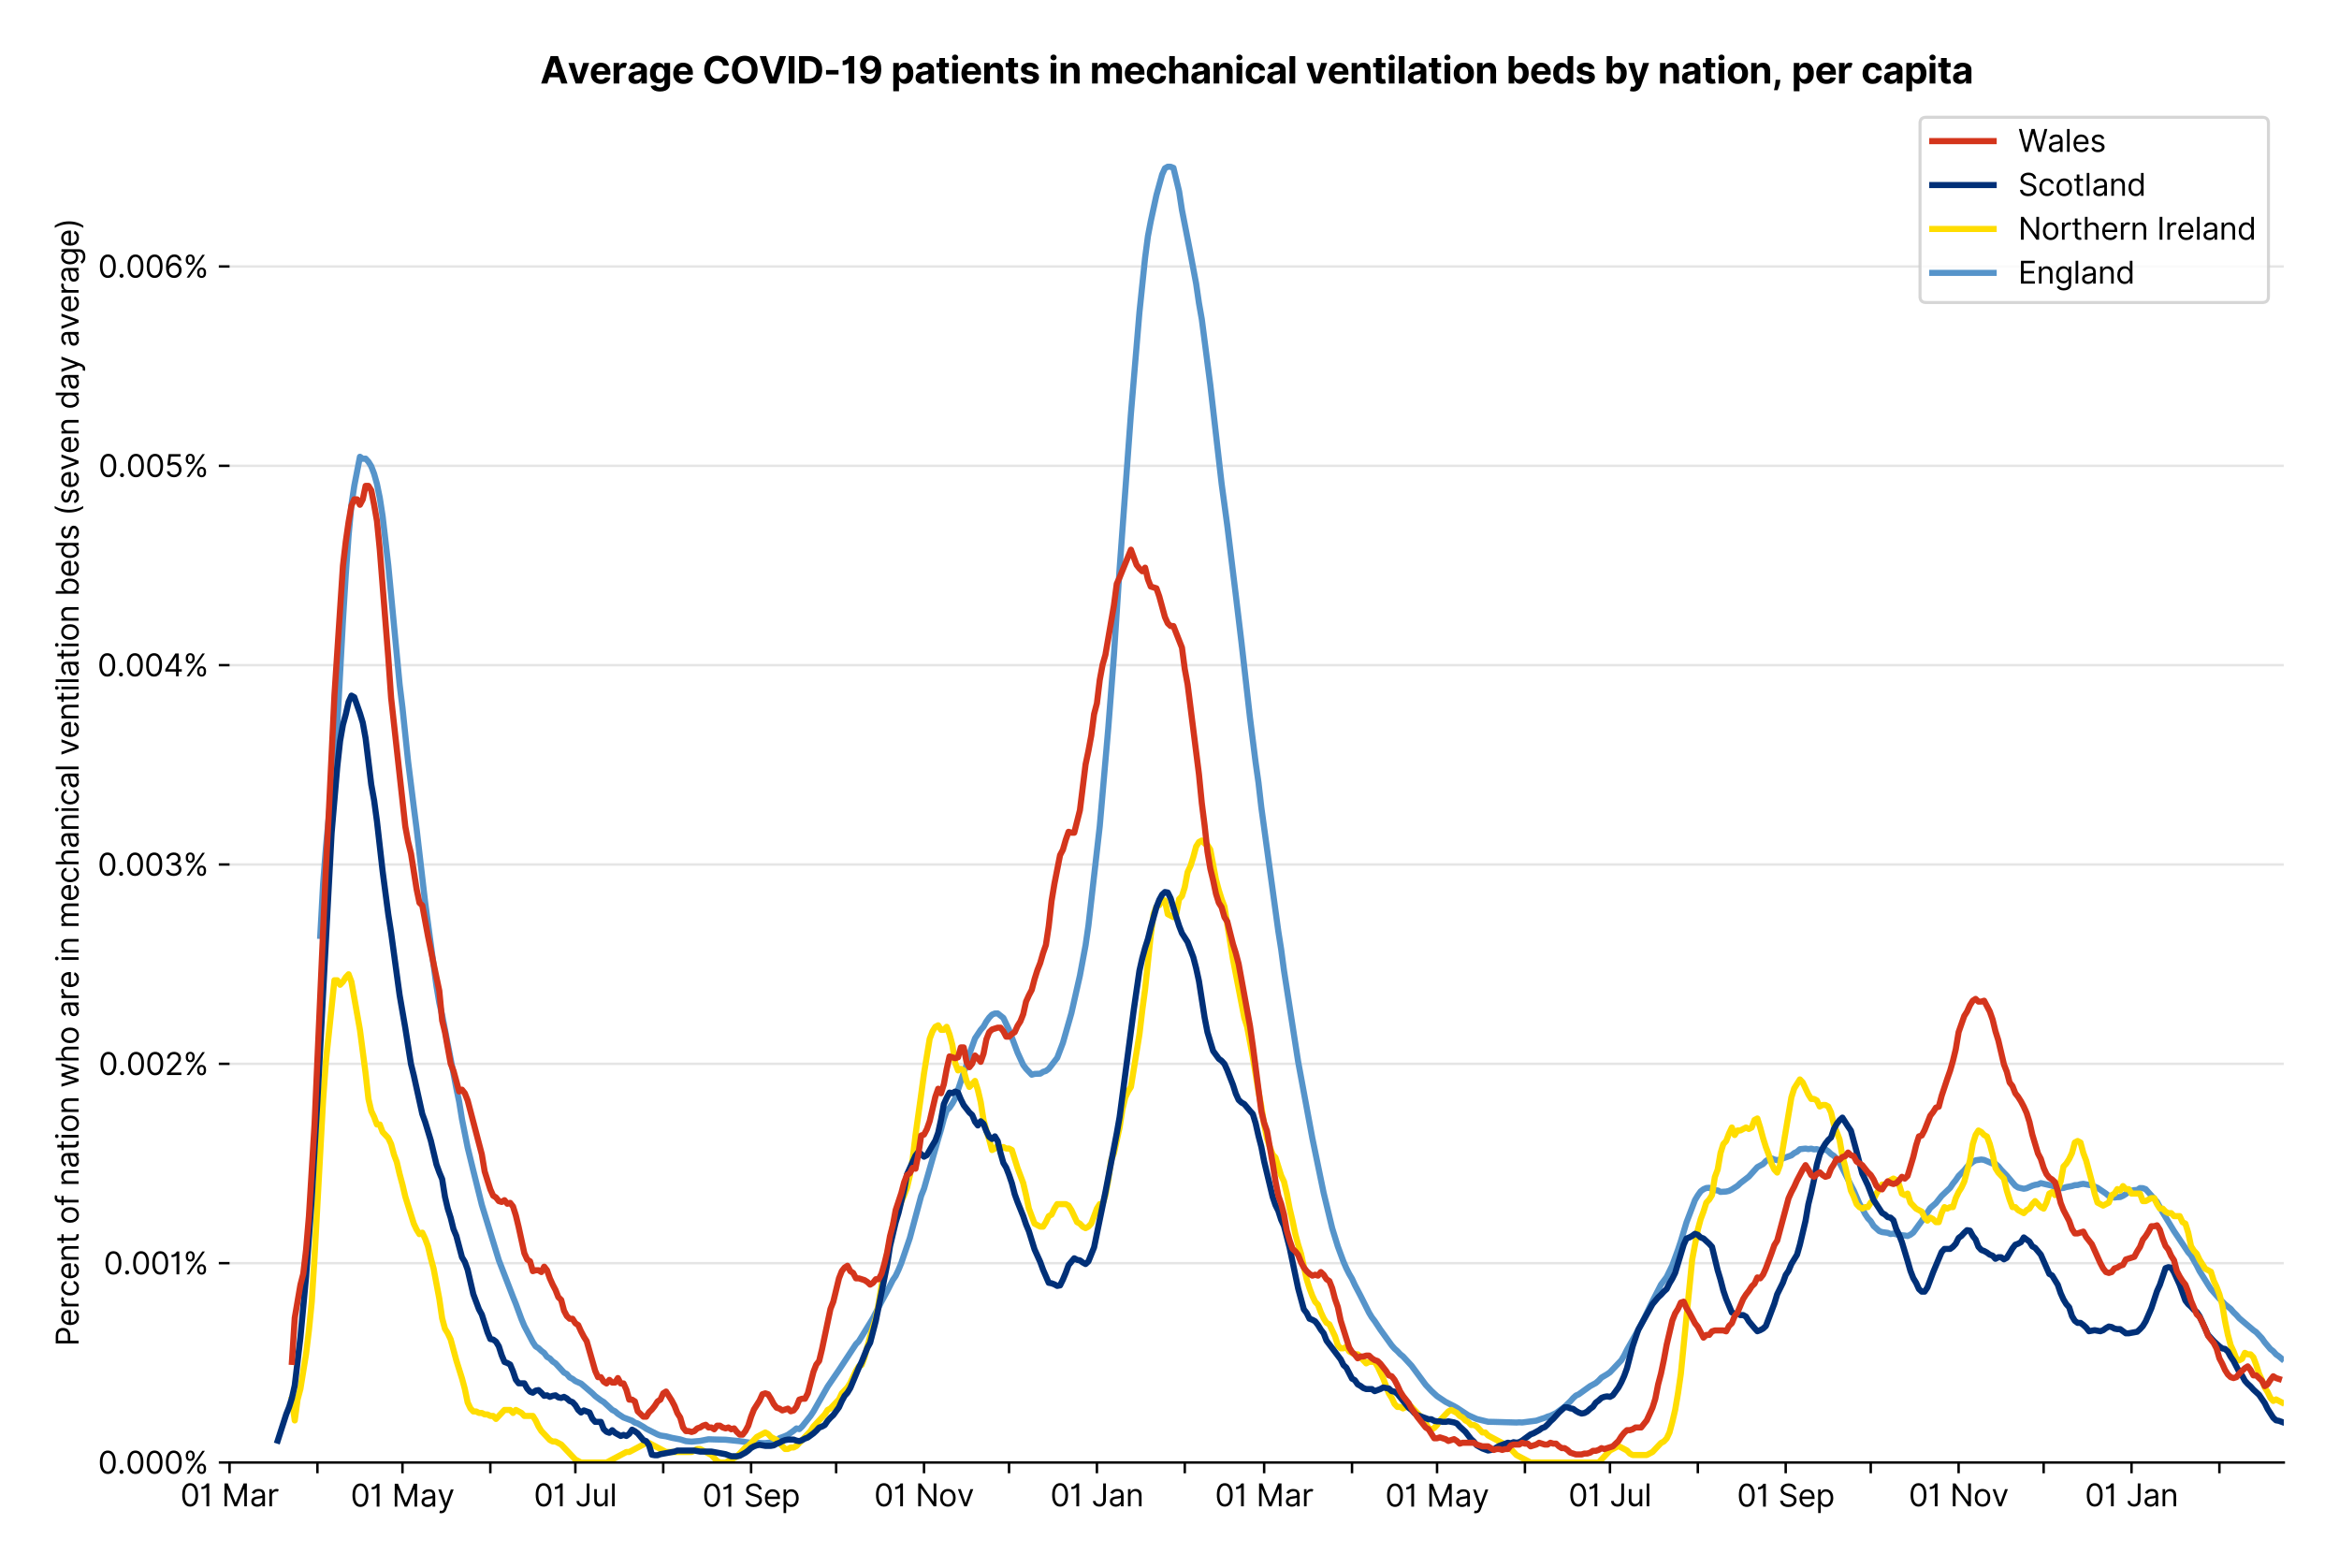 <?xml version="1.0" encoding="utf-8" standalone="no"?>
<!DOCTYPE svg PUBLIC "-//W3C//DTD SVG 1.1//EN"
  "http://www.w3.org/Graphics/SVG/1.1/DTD/svg11.dtd">
<svg xmlns:xlink="http://www.w3.org/1999/xlink" viewBox="0 0 762.425 511.234" xmlns="http://www.w3.org/2000/svg" version="1.1">
 <defs>
  <style type="text/css">*{stroke-linejoin: round; stroke-linecap: butt}</style>
 </defs>
 <g id="figure_1">
  <g id="patch_1">
   <path d="M 0 511.234 
L 762.425 511.234 
L 762.425 0 
L 0 0 
z
" style="fill: #ffffff"/>
  </g>
  <g id="axes_1">
   <g id="patch_2">
    <path d="M 74.825 476.745 
L 744.425 476.745 
L 744.425 33.225 
L 74.825 33.225 
z
" style="fill: #ffffff"/>
   </g>
   <g id="matplotlib.axis_1">
    <g id="xtick_1">
     <g id="line2d_1">
      <defs>
       <path id="mcbeec4b444" d="M 0 0 
L 0 3.5 
" style="stroke: #000000; stroke-width: 0.8"/>
      </defs>
      <g>
       <use xlink:href="#mcbeec4b444" x="74.825" y="476.745" style="stroke: #000000; stroke-width: 0.8"/>
      </g>
     </g>
     <g id="text_1">
      <!-- 01 Mar -->
      <g transform="translate(58.788 491.018)scale(0.1 -0.1)">
       <defs>
        <path id="Inter-Regular-30" d="M 2000 -64 
Q 1230 -64 806 561 
Q 382 1186 382 2327 
Q 382 3459 809 4088 
Q 1236 4718 2000 4718 
Q 2764 4718 3191 4088 
Q 3618 3459 3618 2327 
Q 3618 1186 3194 561 
Q 2771 -64 2000 -64 
z
M 2000 436 
Q 2509 436 2791 927 
Q 3073 1418 3073 2327 
Q 3073 3234 2789 3730 
Q 2505 4227 2000 4227 
Q 1496 4227 1211 3730 
Q 927 3234 927 2327 
Q 927 1418 1210 927 
Q 1493 436 2000 436 
z
" transform="scale(0.016)"/>
        <path id="Inter-Regular-31" d="M 1973 4655 
L 1973 0 
L 1409 0 
L 1409 3836 
L 1373 3836 
Q 1341 3773 1209 3692 
Q 1077 3611 868 3551 
Q 659 3491 391 3491 
L 391 3964 
Q 661 3964 859 4061 
Q 1057 4159 1190 4291 
Q 1323 4423 1392 4529 
Q 1461 4636 1473 4655 
L 1973 4655 
z
" transform="scale(0.016)"/>
        <path id="Inter-Regular-20" transform="scale(0.016)"/>
        <path id="Inter-Regular-4d" d="M 564 4655 
L 1236 4655 
L 2818 791 
L 2873 791 
L 4455 4655 
L 5127 4655 
L 5127 0 
L 4600 0 
L 4600 3536 
L 4555 3536 
L 3100 0 
L 2591 0 
L 1136 3536 
L 1091 3536 
L 1091 0 
L 564 0 
L 564 4655 
z
" transform="scale(0.016)"/>
        <path id="Inter-Regular-61" d="M 1518 -82 
Q 1186 -82 916 44 
Q 646 170 486 410 
Q 327 650 327 991 
Q 327 1291 445 1478 
Q 564 1666 761 1773 
Q 959 1880 1199 1933 
Q 1439 1986 1682 2018 
Q 2000 2059 2199 2080 
Q 2398 2102 2490 2154 
Q 2582 2207 2582 2336 
L 2582 2355 
Q 2582 2691 2399 2877 
Q 2216 3064 1846 3064 
Q 1461 3064 1243 2895 
Q 1025 2727 936 2536 
L 427 2718 
Q 564 3036 792 3214 
Q 1021 3393 1292 3464 
Q 1564 3536 1827 3536 
Q 1996 3536 2215 3496 
Q 2434 3457 2640 3334 
Q 2846 3211 2982 2963 
Q 3118 2716 3118 2300 
L 3118 0 
L 2582 0 
L 2582 473 
L 2555 473 
Q 2500 359 2373 229 
Q 2246 100 2034 9 
Q 1823 -82 1518 -82 
z
M 1600 400 
Q 1918 400 2137 525 
Q 2357 650 2469 847 
Q 2582 1045 2582 1264 
L 2582 1755 
Q 2548 1714 2433 1681 
Q 2318 1648 2169 1624 
Q 2021 1600 1881 1583 
Q 1741 1566 1655 1555 
Q 1446 1527 1265 1467 
Q 1084 1407 974 1287 
Q 864 1168 864 964 
Q 864 684 1072 542 
Q 1280 400 1600 400 
z
" transform="scale(0.016)"/>
        <path id="Inter-Regular-72" d="M 491 0 
L 491 3491 
L 1009 3491 
L 1009 2964 
L 1046 2964 
Q 1139 3223 1389 3384 
Q 1639 3545 1955 3545 
Q 2100 3545 2209 3511 
Q 2318 3477 2400 3418 
L 2218 2964 
Q 2161 2993 2085 3010 
Q 2009 3027 1909 3027 
Q 1527 3027 1277 2794 
Q 1027 2561 1027 2209 
L 1027 0 
L 491 0 
z
" transform="scale(0.016)"/>
       </defs>
       <use xlink:href="#Inter-Regular-30"/>
       <use xlink:href="#Inter-Regular-31" x="62.5"/>
       <use xlink:href="#Inter-Regular-20" x="106.676"/>
       <use xlink:href="#Inter-Regular-4d" x="134.801"/>
       <use xlink:href="#Inter-Regular-61" x="225.994"/>
       <use xlink:href="#Inter-Regular-72" x="282.386"/>
      </g>
     </g>
    </g>
    <g id="xtick_2">
     <g id="line2d_2">
      <g>
       <use xlink:href="#mcbeec4b444" x="103.467" y="476.745" style="stroke: #000000; stroke-width: 0.8"/>
      </g>
     </g>
    </g>
    <g id="xtick_3">
     <g id="line2d_3">
      <g>
       <use xlink:href="#mcbeec4b444" x="131.186" y="476.745" style="stroke: #000000; stroke-width: 0.8"/>
      </g>
     </g>
     <g id="text_2">
      <!-- 01 May -->
      <g transform="translate(114.283 491.117)scale(0.1 -0.1)">
       <defs>
        <path id="Inter-Regular-79" d="M 818 -1355 
Q 682 -1355 575 -1333 
Q 468 -1311 427 -1291 
L 564 -818 
Q 857 -893 1053 -814 
Q 1250 -736 1391 -345 
L 1509 -18 
L 218 3491 
L 800 3491 
L 1764 709 
L 1800 709 
L 2764 3491 
L 3346 3491 
L 1846 -564 
Q 1550 -1355 818 -1355 
z
" transform="scale(0.016)"/>
       </defs>
       <use xlink:href="#Inter-Regular-30"/>
       <use xlink:href="#Inter-Regular-31" x="62.5"/>
       <use xlink:href="#Inter-Regular-20" x="106.676"/>
       <use xlink:href="#Inter-Regular-4d" x="134.801"/>
       <use xlink:href="#Inter-Regular-61" x="225.994"/>
       <use xlink:href="#Inter-Regular-79" x="282.386"/>
      </g>
     </g>
    </g>
    <g id="xtick_4">
     <g id="line2d_4">
      <g>
       <use xlink:href="#mcbeec4b444" x="159.828" y="476.745" style="stroke: #000000; stroke-width: 0.8"/>
      </g>
     </g>
    </g>
    <g id="xtick_5">
     <g id="line2d_5">
      <g>
       <use xlink:href="#mcbeec4b444" x="187.546" y="476.745" style="stroke: #000000; stroke-width: 0.8"/>
      </g>
     </g>
     <g id="text_3">
      <!-- 01 Jul -->
      <g transform="translate(174.003 491.018)scale(0.1 -0.1)">
       <defs>
        <path id="Inter-Regular-4a" d="M 2346 4655 
L 2909 4655 
L 2909 1327 
Q 2909 657 2549 296 
Q 2189 -64 1582 -64 
Q 1200 -64 902 76 
Q 605 216 434 475 
Q 264 734 264 1091 
L 818 1091 
Q 818 795 1034 615 
Q 1250 436 1582 436 
Q 1948 436 2147 664 
Q 2346 893 2346 1327 
L 2346 4655 
z
" transform="scale(0.016)"/>
        <path id="Inter-Regular-75" d="M 2691 1427 
L 2691 3491 
L 3227 3491 
L 3227 0 
L 2691 0 
L 2691 591 
L 2655 591 
Q 2532 325 2273 140 
Q 2014 -45 1618 -45 
Q 1127 -45 809 280 
Q 491 605 491 1273 
L 491 3491 
L 1027 3491 
L 1027 1309 
Q 1027 927 1242 700 
Q 1457 473 1791 473 
Q 1991 473 2199 575 
Q 2407 677 2549 888 
Q 2691 1100 2691 1427 
z
" transform="scale(0.016)"/>
        <path id="Inter-Regular-6c" d="M 1027 4655 
L 1027 0 
L 491 0 
L 491 4655 
L 1027 4655 
z
" transform="scale(0.016)"/>
       </defs>
       <use xlink:href="#Inter-Regular-30"/>
       <use xlink:href="#Inter-Regular-31" x="62.5"/>
       <use xlink:href="#Inter-Regular-20" x="106.676"/>
       <use xlink:href="#Inter-Regular-4a" x="134.801"/>
       <use xlink:href="#Inter-Regular-75" x="189.063"/>
       <use xlink:href="#Inter-Regular-6c" x="247.159"/>
      </g>
     </g>
    </g>
    <g id="xtick_6">
     <g id="line2d_6">
      <g>
       <use xlink:href="#mcbeec4b444" x="216.189" y="476.745" style="stroke: #000000; stroke-width: 0.8"/>
      </g>
     </g>
    </g>
    <g id="xtick_7">
     <g id="line2d_7">
      <g>
       <use xlink:href="#mcbeec4b444" x="244.831" y="476.745" style="stroke: #000000; stroke-width: 0.8"/>
      </g>
     </g>
     <g id="text_4">
      <!-- 01 Sep -->
      <g transform="translate(228.944 491.117)scale(0.1 -0.1)">
       <defs>
        <path id="Inter-Regular-53" d="M 3109 3491 
Q 3068 3836 2777 4027 
Q 2486 4218 2064 4218 
Q 1600 4218 1318 3999 
Q 1036 3780 1036 3445 
Q 1036 3195 1189 3042 
Q 1343 2889 1553 2803 
Q 1764 2718 1936 2673 
L 2409 2545 
Q 2591 2498 2815 2414 
Q 3039 2330 3244 2185 
Q 3450 2041 3584 1816 
Q 3718 1591 3718 1264 
Q 3718 886 3521 581 
Q 3325 277 2949 97 
Q 2573 -82 2036 -82 
Q 1286 -82 845 272 
Q 405 627 364 1200 
L 946 1200 
Q 968 936 1124 764 
Q 1280 593 1519 510 
Q 1759 427 2036 427 
Q 2359 427 2616 533 
Q 2873 639 3023 828 
Q 3173 1018 3173 1273 
Q 3173 1505 3043 1650 
Q 2914 1795 2702 1886 
Q 2491 1977 2246 2045 
L 1673 2209 
Q 1127 2366 809 2657 
Q 491 2948 491 3418 
Q 491 3809 703 4101 
Q 916 4393 1276 4555 
Q 1636 4718 2082 4718 
Q 2532 4718 2882 4558 
Q 3232 4398 3437 4120 
Q 3643 3843 3655 3491 
L 3109 3491 
z
" transform="scale(0.016)"/>
        <path id="Inter-Regular-65" d="M 1955 -73 
Q 1450 -73 1085 151 
Q 721 375 524 778 
Q 327 1182 327 1718 
Q 327 2255 524 2665 
Q 721 3075 1074 3305 
Q 1427 3536 1900 3536 
Q 2173 3536 2439 3445 
Q 2705 3355 2923 3151 
Q 3141 2948 3270 2614 
Q 3400 2280 3400 1791 
L 3400 1564 
L 866 1564 
Q 884 1005 1183 707 
Q 1482 409 1955 409 
Q 2271 409 2498 545 
Q 2725 682 2827 955 
L 3346 809 
Q 3223 414 2854 170 
Q 2486 -73 1955 -73 
z
M 866 2027 
L 2855 2027 
Q 2855 2470 2595 2762 
Q 2336 3055 1900 3055 
Q 1593 3055 1368 2911 
Q 1143 2768 1013 2533 
Q 884 2298 866 2027 
z
" transform="scale(0.016)"/>
        <path id="Inter-Regular-70" d="M 491 -1309 
L 491 3491 
L 1009 3491 
L 1009 2936 
L 1073 2936 
Q 1132 3027 1237 3169 
Q 1343 3311 1542 3423 
Q 1741 3536 2082 3536 
Q 2523 3536 2859 3315 
Q 3196 3095 3384 2690 
Q 3573 2286 3573 1736 
Q 3573 1182 3384 776 
Q 3196 370 2861 148 
Q 2527 -73 2091 -73 
Q 1755 -73 1552 39 
Q 1350 152 1241 296 
Q 1132 441 1073 536 
L 1027 536 
L 1027 -1309 
L 491 -1309 
z
M 1018 1745 
Q 1018 1152 1276 780 
Q 1534 409 2018 409 
Q 2355 409 2581 587 
Q 2807 766 2921 1069 
Q 3036 1373 3036 1745 
Q 3036 2114 2923 2410 
Q 2811 2707 2585 2881 
Q 2359 3055 2018 3055 
Q 1527 3055 1272 2693 
Q 1018 2332 1018 1745 
z
" transform="scale(0.016)"/>
       </defs>
       <use xlink:href="#Inter-Regular-30"/>
       <use xlink:href="#Inter-Regular-31" x="62.5"/>
       <use xlink:href="#Inter-Regular-20" x="106.676"/>
       <use xlink:href="#Inter-Regular-53" x="134.801"/>
       <use xlink:href="#Inter-Regular-65" x="198.58"/>
       <use xlink:href="#Inter-Regular-70" x="256.818"/>
      </g>
     </g>
    </g>
    <g id="xtick_8">
     <g id="line2d_8">
      <g>
       <use xlink:href="#mcbeec4b444" x="272.549" y="476.745" style="stroke: #000000; stroke-width: 0.8"/>
      </g>
     </g>
    </g>
    <g id="xtick_9">
     <g id="line2d_9">
      <g>
       <use xlink:href="#mcbeec4b444" x="301.192" y="476.745" style="stroke: #000000; stroke-width: 0.8"/>
      </g>
     </g>
     <g id="text_5">
      <!-- 01 Nov -->
      <g transform="translate(284.921 491.018)scale(0.1 -0.1)">
       <defs>
        <path id="Inter-Regular-4e" d="M 4255 4655 
L 4255 0 
L 3709 0 
L 1173 3655 
L 1127 3655 
L 1127 0 
L 564 0 
L 564 4655 
L 1109 4655 
L 3655 991 
L 3700 991 
L 3700 4655 
L 4255 4655 
z
" transform="scale(0.016)"/>
        <path id="Inter-Regular-6f" d="M 1909 -73 
Q 1436 -73 1080 152 
Q 725 377 526 781 
Q 327 1186 327 1727 
Q 327 2273 526 2679 
Q 725 3086 1080 3311 
Q 1436 3536 1909 3536 
Q 2382 3536 2737 3311 
Q 3093 3086 3292 2679 
Q 3491 2273 3491 1727 
Q 3491 1186 3292 781 
Q 3093 377 2737 152 
Q 2382 -73 1909 -73 
z
M 1909 409 
Q 2268 409 2500 593 
Q 2732 777 2843 1077 
Q 2955 1377 2955 1727 
Q 2955 2077 2843 2379 
Q 2732 2682 2500 2868 
Q 2268 3055 1909 3055 
Q 1550 3055 1318 2868 
Q 1086 2682 975 2379 
Q 864 2077 864 1727 
Q 864 1377 975 1077 
Q 1086 777 1318 593 
Q 1550 409 1909 409 
z
" transform="scale(0.016)"/>
        <path id="Inter-Regular-76" d="M 3346 3491 
L 2055 0 
L 1509 0 
L 218 3491 
L 800 3491 
L 1764 709 
L 1800 709 
L 2764 3491 
L 3346 3491 
z
" transform="scale(0.016)"/>
       </defs>
       <use xlink:href="#Inter-Regular-30"/>
       <use xlink:href="#Inter-Regular-31" x="62.5"/>
       <use xlink:href="#Inter-Regular-20" x="106.676"/>
       <use xlink:href="#Inter-Regular-4e" x="134.801"/>
       <use xlink:href="#Inter-Regular-6f" x="210.085"/>
       <use xlink:href="#Inter-Regular-76" x="269.744"/>
      </g>
     </g>
    </g>
    <g id="xtick_10">
     <g id="line2d_10">
      <g>
       <use xlink:href="#mcbeec4b444" x="328.91" y="476.745" style="stroke: #000000; stroke-width: 0.8"/>
      </g>
     </g>
    </g>
    <g id="xtick_11">
     <g id="line2d_11">
      <g>
       <use xlink:href="#mcbeec4b444" x="357.552" y="476.745" style="stroke: #000000; stroke-width: 0.8"/>
      </g>
     </g>
     <g id="text_6">
      <!-- 01 Jan -->
      <g transform="translate(342.353 491.018)scale(0.1 -0.1)">
       <defs>
        <path id="Inter-Regular-6e" d="M 1027 2100 
L 1027 0 
L 491 0 
L 491 3491 
L 1009 3491 
L 1009 2945 
L 1055 2945 
Q 1177 3211 1427 3373 
Q 1677 3536 2073 3536 
Q 2602 3536 2928 3211 
Q 3255 2886 3255 2218 
L 3255 0 
L 2718 0 
L 2718 2182 
Q 2718 2593 2504 2824 
Q 2291 3055 1918 3055 
Q 1534 3055 1280 2806 
Q 1027 2557 1027 2100 
z
" transform="scale(0.016)"/>
       </defs>
       <use xlink:href="#Inter-Regular-30"/>
       <use xlink:href="#Inter-Regular-31" x="62.5"/>
       <use xlink:href="#Inter-Regular-20" x="106.676"/>
       <use xlink:href="#Inter-Regular-4a" x="134.801"/>
       <use xlink:href="#Inter-Regular-61" x="189.063"/>
       <use xlink:href="#Inter-Regular-6e" x="245.455"/>
      </g>
     </g>
    </g>
    <g id="xtick_12">
     <g id="line2d_12">
      <g>
       <use xlink:href="#mcbeec4b444" x="386.195" y="476.745" style="stroke: #000000; stroke-width: 0.8"/>
      </g>
     </g>
    </g>
    <g id="xtick_13">
     <g id="line2d_13">
      <g>
       <use xlink:href="#mcbeec4b444" x="412.065" y="476.745" style="stroke: #000000; stroke-width: 0.8"/>
      </g>
     </g>
     <g id="text_7">
      <!-- 01 Mar -->
      <g transform="translate(396.029 491.018)scale(0.1 -0.1)">
       <use xlink:href="#Inter-Regular-30"/>
       <use xlink:href="#Inter-Regular-31" x="62.5"/>
       <use xlink:href="#Inter-Regular-20" x="106.676"/>
       <use xlink:href="#Inter-Regular-4d" x="134.801"/>
       <use xlink:href="#Inter-Regular-61" x="225.994"/>
       <use xlink:href="#Inter-Regular-72" x="282.386"/>
      </g>
     </g>
    </g>
    <g id="xtick_14">
     <g id="line2d_14">
      <g>
       <use xlink:href="#mcbeec4b444" x="440.708" y="476.745" style="stroke: #000000; stroke-width: 0.8"/>
      </g>
     </g>
    </g>
    <g id="xtick_15">
     <g id="line2d_15">
      <g>
       <use xlink:href="#mcbeec4b444" x="468.426" y="476.745" style="stroke: #000000; stroke-width: 0.8"/>
      </g>
     </g>
     <g id="text_8">
      <!-- 01 May -->
      <g transform="translate(451.523 491.117)scale(0.1 -0.1)">
       <use xlink:href="#Inter-Regular-30"/>
       <use xlink:href="#Inter-Regular-31" x="62.5"/>
       <use xlink:href="#Inter-Regular-20" x="106.676"/>
       <use xlink:href="#Inter-Regular-4d" x="134.801"/>
       <use xlink:href="#Inter-Regular-61" x="225.994"/>
       <use xlink:href="#Inter-Regular-79" x="282.386"/>
      </g>
     </g>
    </g>
    <g id="xtick_16">
     <g id="line2d_16">
      <g>
       <use xlink:href="#mcbeec4b444" x="497.068" y="476.745" style="stroke: #000000; stroke-width: 0.8"/>
      </g>
     </g>
    </g>
    <g id="xtick_17">
     <g id="line2d_17">
      <g>
       <use xlink:href="#mcbeec4b444" x="524.787" y="476.745" style="stroke: #000000; stroke-width: 0.8"/>
      </g>
     </g>
     <g id="text_9">
      <!-- 01 Jul -->
      <g transform="translate(511.243 491.018)scale(0.1 -0.1)">
       <use xlink:href="#Inter-Regular-30"/>
       <use xlink:href="#Inter-Regular-31" x="62.5"/>
       <use xlink:href="#Inter-Regular-20" x="106.676"/>
       <use xlink:href="#Inter-Regular-4a" x="134.801"/>
       <use xlink:href="#Inter-Regular-75" x="189.063"/>
       <use xlink:href="#Inter-Regular-6c" x="247.159"/>
      </g>
     </g>
    </g>
    <g id="xtick_18">
     <g id="line2d_18">
      <g>
       <use xlink:href="#mcbeec4b444" x="553.429" y="476.745" style="stroke: #000000; stroke-width: 0.8"/>
      </g>
     </g>
    </g>
    <g id="xtick_19">
     <g id="line2d_19">
      <g>
       <use xlink:href="#mcbeec4b444" x="582.071" y="476.745" style="stroke: #000000; stroke-width: 0.8"/>
      </g>
     </g>
     <g id="text_10">
      <!-- 01 Sep -->
      <g transform="translate(566.184 491.117)scale(0.1 -0.1)">
       <use xlink:href="#Inter-Regular-30"/>
       <use xlink:href="#Inter-Regular-31" x="62.5"/>
       <use xlink:href="#Inter-Regular-20" x="106.676"/>
       <use xlink:href="#Inter-Regular-53" x="134.801"/>
       <use xlink:href="#Inter-Regular-65" x="198.58"/>
       <use xlink:href="#Inter-Regular-70" x="256.818"/>
      </g>
     </g>
    </g>
    <g id="xtick_20">
     <g id="line2d_20">
      <g>
       <use xlink:href="#mcbeec4b444" x="609.79" y="476.745" style="stroke: #000000; stroke-width: 0.8"/>
      </g>
     </g>
    </g>
    <g id="xtick_21">
     <g id="line2d_21">
      <g>
       <use xlink:href="#mcbeec4b444" x="638.432" y="476.745" style="stroke: #000000; stroke-width: 0.8"/>
      </g>
     </g>
     <g id="text_11">
      <!-- 01 Nov -->
      <g transform="translate(622.161 491.018)scale(0.1 -0.1)">
       <use xlink:href="#Inter-Regular-30"/>
       <use xlink:href="#Inter-Regular-31" x="62.5"/>
       <use xlink:href="#Inter-Regular-20" x="106.676"/>
       <use xlink:href="#Inter-Regular-4e" x="134.801"/>
       <use xlink:href="#Inter-Regular-6f" x="210.085"/>
       <use xlink:href="#Inter-Regular-76" x="269.744"/>
      </g>
     </g>
    </g>
    <g id="xtick_22">
     <g id="line2d_22">
      <g>
       <use xlink:href="#mcbeec4b444" x="666.15" y="476.745" style="stroke: #000000; stroke-width: 0.8"/>
      </g>
     </g>
    </g>
    <g id="xtick_23">
     <g id="line2d_23">
      <g>
       <use xlink:href="#mcbeec4b444" x="694.793" y="476.745" style="stroke: #000000; stroke-width: 0.8"/>
      </g>
     </g>
     <g id="text_12">
      <!-- 01 Jan -->
      <g transform="translate(679.593 491.018)scale(0.1 -0.1)">
       <use xlink:href="#Inter-Regular-30"/>
       <use xlink:href="#Inter-Regular-31" x="62.5"/>
       <use xlink:href="#Inter-Regular-20" x="106.676"/>
       <use xlink:href="#Inter-Regular-4a" x="134.801"/>
       <use xlink:href="#Inter-Regular-61" x="189.063"/>
       <use xlink:href="#Inter-Regular-6e" x="245.455"/>
      </g>
     </g>
    </g>
    <g id="xtick_24">
     <g id="line2d_24">
      <g>
       <use xlink:href="#mcbeec4b444" x="723.435" y="476.745" style="stroke: #000000; stroke-width: 0.8"/>
      </g>
     </g>
    </g>
   </g>
   <g id="matplotlib.axis_2">
    <g id="ytick_1">
     <g id="line2d_25">
      <path d="M 74.825 476.745 
L 744.425 476.745 
" clip-path="url(#p6a94388138)" style="fill: none; stroke: #e5e5e5; stroke-width: 0.8; stroke-linecap: square"/>
     </g>
     <g id="line2d_26">
      <defs>
       <path id="mf714bd459b" d="M 0 0 
L -3.5 0 
" style="stroke: #000000; stroke-width: 0.8"/>
      </defs>
      <g>
       <use xlink:href="#mf714bd459b" x="74.825" y="476.745" style="stroke: #000000; stroke-width: 0.8"/>
      </g>
     </g>
     <g id="text_13">
      <!-- 0.000% -->
      <g transform="translate(31.944 480.382)scale(0.1 -0.1)">
       <defs>
        <path id="Inter-Regular-2e" d="M 882 -36 
Q 714 -36 593 84 
Q 473 205 473 373 
Q 473 541 593 661 
Q 714 782 882 782 
Q 1050 782 1170 661 
Q 1291 541 1291 373 
Q 1291 205 1170 84 
Q 1050 -36 882 -36 
z
" transform="scale(0.016)"/>
        <path id="Inter-Regular-25" d="M 2855 873 
L 2855 1118 
Q 2855 1373 2960 1585 
Q 3066 1798 3269 1926 
Q 3473 2055 3764 2055 
Q 4059 2055 4259 1926 
Q 4459 1798 4561 1585 
Q 4664 1373 4664 1118 
L 4664 873 
Q 4664 618 4560 405 
Q 4457 193 4256 64 
Q 4055 -64 3764 -64 
Q 3468 -64 3266 64 
Q 3064 193 2959 405 
Q 2855 618 2855 873 
z
M 536 3536 
L 536 3782 
Q 536 4036 642 4248 
Q 748 4461 951 4589 
Q 1155 4718 1446 4718 
Q 1741 4718 1941 4589 
Q 2141 4461 2243 4248 
Q 2346 4036 2346 3782 
L 2346 3536 
Q 2346 3282 2242 3069 
Q 2139 2857 1937 2728 
Q 1736 2600 1446 2600 
Q 1150 2600 948 2728 
Q 746 2857 641 3069 
Q 536 3282 536 3536 
z
M 709 0 
L 3909 4655 
L 4427 4655 
L 1227 0 
L 709 0 
z
M 3318 1118 
L 3318 873 
Q 3318 661 3418 494 
Q 3518 327 3764 327 
Q 4002 327 4101 494 
Q 4200 661 4200 873 
L 4200 1118 
Q 4200 1330 4104 1497 
Q 4009 1664 3764 1664 
Q 3525 1664 3421 1497 
Q 3318 1330 3318 1118 
z
M 1000 3782 
L 1000 3536 
Q 1000 3325 1100 3158 
Q 1200 2991 1446 2991 
Q 1684 2991 1783 3158 
Q 1882 3325 1882 3536 
L 1882 3782 
Q 1882 3993 1786 4160 
Q 1691 4327 1446 4327 
Q 1207 4327 1103 4160 
Q 1000 3993 1000 3782 
z
" transform="scale(0.016)"/>
       </defs>
       <use xlink:href="#Inter-Regular-30"/>
       <use xlink:href="#Inter-Regular-2e" x="62.5"/>
       <use xlink:href="#Inter-Regular-30" x="90.057"/>
       <use xlink:href="#Inter-Regular-30" x="152.557"/>
       <use xlink:href="#Inter-Regular-30" x="215.057"/>
       <use xlink:href="#Inter-Regular-25" x="277.557"/>
      </g>
     </g>
    </g>
    <g id="ytick_2">
     <g id="line2d_27">
      <path d="M 74.825 411.765 
L 744.425 411.765 
" clip-path="url(#p6a94388138)" style="fill: none; stroke: #e5e5e5; stroke-width: 0.8; stroke-linecap: square"/>
     </g>
     <g id="line2d_28">
      <g>
       <use xlink:href="#mf714bd459b" x="74.825" y="411.765" style="stroke: #000000; stroke-width: 0.8"/>
      </g>
     </g>
     <g id="text_14">
      <!-- 0.001% -->
      <g transform="translate(33.777 415.401)scale(0.1 -0.1)">
       <use xlink:href="#Inter-Regular-30"/>
       <use xlink:href="#Inter-Regular-2e" x="62.5"/>
       <use xlink:href="#Inter-Regular-30" x="90.057"/>
       <use xlink:href="#Inter-Regular-30" x="152.557"/>
       <use xlink:href="#Inter-Regular-31" x="215.057"/>
       <use xlink:href="#Inter-Regular-25" x="259.233"/>
      </g>
     </g>
    </g>
    <g id="ytick_3">
     <g id="line2d_29">
      <path d="M 74.825 346.784 
L 744.425 346.784 
" clip-path="url(#p6a94388138)" style="fill: none; stroke: #e5e5e5; stroke-width: 0.8; stroke-linecap: square"/>
     </g>
     <g id="line2d_30">
      <g>
       <use xlink:href="#mf714bd459b" x="74.825" y="346.784" style="stroke: #000000; stroke-width: 0.8"/>
      </g>
     </g>
     <g id="text_15">
      <!-- 0.002% -->
      <g transform="translate(32.142 350.421)scale(0.1 -0.1)">
       <defs>
        <path id="Inter-Regular-32" d="M 482 0 
L 482 409 
L 2018 2091 
Q 2289 2386 2464 2605 
Q 2639 2825 2724 3019 
Q 2809 3214 2809 3427 
Q 2809 3795 2553 4011 
Q 2298 4227 1918 4227 
Q 1514 4227 1275 3985 
Q 1036 3743 1036 3345 
L 500 3345 
Q 500 3755 688 4064 
Q 877 4373 1203 4545 
Q 1530 4718 1936 4718 
Q 2346 4718 2661 4545 
Q 2977 4373 3156 4079 
Q 3336 3786 3336 3427 
Q 3336 3170 3244 2926 
Q 3152 2682 2926 2383 
Q 2700 2084 2300 1655 
L 1255 536 
L 1255 500 
L 3418 500 
L 3418 0 
L 482 0 
z
" transform="scale(0.016)"/>
       </defs>
       <use xlink:href="#Inter-Regular-30"/>
       <use xlink:href="#Inter-Regular-2e" x="62.5"/>
       <use xlink:href="#Inter-Regular-30" x="90.057"/>
       <use xlink:href="#Inter-Regular-30" x="152.557"/>
       <use xlink:href="#Inter-Regular-32" x="215.057"/>
       <use xlink:href="#Inter-Regular-25" x="275.568"/>
      </g>
     </g>
    </g>
    <g id="ytick_4">
     <g id="line2d_31">
      <path d="M 74.825 281.804 
L 744.425 281.804 
" clip-path="url(#p6a94388138)" style="fill: none; stroke: #e5e5e5; stroke-width: 0.8; stroke-linecap: square"/>
     </g>
     <g id="line2d_32">
      <g>
       <use xlink:href="#mf714bd459b" x="74.825" y="281.804" style="stroke: #000000; stroke-width: 0.8"/>
      </g>
     </g>
     <g id="text_16">
      <!-- 0.003% -->
      <g transform="translate(31.83 285.441)scale(0.1 -0.1)">
       <defs>
        <path id="Inter-Regular-33" d="M 2055 -64 
Q 1605 -64 1253 90 
Q 902 245 696 521 
Q 491 798 473 1164 
L 1046 1164 
Q 1071 827 1356 631 
Q 1641 436 2046 436 
Q 2493 436 2783 664 
Q 3073 893 3073 1264 
Q 3073 1650 2787 1893 
Q 2502 2136 1973 2136 
L 1600 2136 
L 1600 2636 
L 1973 2636 
Q 2386 2636 2647 2856 
Q 2909 3077 2909 3445 
Q 2909 3798 2679 4012 
Q 2450 4227 2064 4227 
Q 1823 4227 1610 4139 
Q 1398 4052 1264 3887 
Q 1130 3723 1118 3491 
L 573 3491 
Q 586 3857 793 4133 
Q 1000 4409 1335 4563 
Q 1671 4718 2073 4718 
Q 2505 4718 2814 4544 
Q 3123 4370 3289 4086 
Q 3455 3802 3455 3473 
Q 3455 3080 3249 2802 
Q 3043 2525 2691 2418 
L 2691 2382 
Q 3132 2309 3379 2008 
Q 3627 1707 3627 1264 
Q 3627 884 3421 583 
Q 3216 282 2861 109 
Q 2507 -64 2055 -64 
z
" transform="scale(0.016)"/>
       </defs>
       <use xlink:href="#Inter-Regular-30"/>
       <use xlink:href="#Inter-Regular-2e" x="62.5"/>
       <use xlink:href="#Inter-Regular-30" x="90.057"/>
       <use xlink:href="#Inter-Regular-30" x="152.557"/>
       <use xlink:href="#Inter-Regular-33" x="215.057"/>
       <use xlink:href="#Inter-Regular-25" x="278.693"/>
      </g>
     </g>
    </g>
    <g id="ytick_5">
     <g id="line2d_33">
      <path d="M 74.825 216.824 
L 744.425 216.824 
" clip-path="url(#p6a94388138)" style="fill: none; stroke: #e5e5e5; stroke-width: 0.8; stroke-linecap: square"/>
     </g>
     <g id="line2d_34">
      <g>
       <use xlink:href="#mf714bd459b" x="74.825" y="216.824" style="stroke: #000000; stroke-width: 0.8"/>
      </g>
     </g>
     <g id="text_17">
      <!-- 0.004% -->
      <g transform="translate(31.773 220.46)scale(0.1 -0.1)">
       <defs>
        <path id="Inter-Regular-34" d="M 373 955 
L 373 1418 
L 2418 4655 
L 3100 4655 
L 3100 1455 
L 3736 1455 
L 3736 955 
L 3100 955 
L 3100 0 
L 2564 0 
L 2564 955 
L 373 955 
z
M 2564 1455 
L 2564 3936 
L 2527 3936 
L 982 1491 
L 982 1455 
L 2564 1455 
z
" transform="scale(0.016)"/>
       </defs>
       <use xlink:href="#Inter-Regular-30"/>
       <use xlink:href="#Inter-Regular-2e" x="62.5"/>
       <use xlink:href="#Inter-Regular-30" x="90.057"/>
       <use xlink:href="#Inter-Regular-30" x="152.557"/>
       <use xlink:href="#Inter-Regular-34" x="215.057"/>
       <use xlink:href="#Inter-Regular-25" x="279.261"/>
      </g>
     </g>
    </g>
    <g id="ytick_6">
     <g id="line2d_35">
      <path d="M 74.825 151.843 
L 744.425 151.843 
" clip-path="url(#p6a94388138)" style="fill: none; stroke: #e5e5e5; stroke-width: 0.8; stroke-linecap: square"/>
     </g>
     <g id="line2d_36">
      <g>
       <use xlink:href="#mf714bd459b" x="74.825" y="151.843" style="stroke: #000000; stroke-width: 0.8"/>
      </g>
     </g>
     <g id="text_18">
      <!-- 0.005% -->
      <g transform="translate(32.114 155.48)scale(0.1 -0.1)">
       <defs>
        <path id="Inter-Regular-35" d="M 1936 -64 
Q 1536 -64 1216 95 
Q 896 255 702 532 
Q 509 809 491 1164 
L 1036 1164 
Q 1068 848 1324 642 
Q 1580 436 1936 436 
Q 2223 436 2447 570 
Q 2671 705 2799 940 
Q 2927 1175 2927 1473 
Q 2927 1777 2794 2017 
Q 2661 2257 2429 2395 
Q 2198 2534 1900 2536 
Q 1686 2539 1461 2472 
Q 1236 2405 1091 2300 
L 564 2364 
L 846 4655 
L 3264 4655 
L 3264 4155 
L 1318 4155 
L 1155 2782 
L 1182 2782 
Q 1325 2895 1541 2970 
Q 1757 3045 1991 3045 
Q 2418 3045 2753 2842 
Q 3089 2639 3281 2286 
Q 3473 1934 3473 1482 
Q 3473 1036 3274 687 
Q 3075 339 2727 137 
Q 2380 -64 1936 -64 
z
" transform="scale(0.016)"/>
       </defs>
       <use xlink:href="#Inter-Regular-30"/>
       <use xlink:href="#Inter-Regular-2e" x="62.5"/>
       <use xlink:href="#Inter-Regular-30" x="90.057"/>
       <use xlink:href="#Inter-Regular-30" x="152.557"/>
       <use xlink:href="#Inter-Regular-35" x="215.057"/>
       <use xlink:href="#Inter-Regular-25" x="275.852"/>
      </g>
     </g>
    </g>
    <g id="ytick_7">
     <g id="line2d_37">
      <path d="M 74.825 86.863 
L 744.425 86.863 
" clip-path="url(#p6a94388138)" style="fill: none; stroke: #e5e5e5; stroke-width: 0.8; stroke-linecap: square"/>
     </g>
     <g id="line2d_38">
      <g>
       <use xlink:href="#mf714bd459b" x="74.825" y="86.863" style="stroke: #000000; stroke-width: 0.8"/>
      </g>
     </g>
     <g id="text_19">
      <!-- 0.006% -->
      <g transform="translate(31.958 90.5)scale(0.1 -0.1)">
       <defs>
        <path id="Inter-Regular-36" d="M 2027 -64 
Q 1741 -59 1454 45 
Q 1168 150 932 399 
Q 696 648 552 1074 
Q 409 1500 409 2145 
Q 409 3386 861 4056 
Q 1314 4727 2100 4727 
Q 2686 4727 3073 4384 
Q 3461 4041 3546 3491 
L 2991 3491 
Q 2914 3811 2691 4019 
Q 2468 4227 2100 4227 
Q 1559 4227 1249 3755 
Q 939 3284 936 2427 
L 973 2427 
Q 1164 2716 1461 2880 
Q 1759 3045 2118 3045 
Q 2518 3045 2850 2846 
Q 3182 2648 3382 2299 
Q 3582 1950 3582 1500 
Q 3582 1068 3389 710 
Q 3196 352 2847 142 
Q 2498 -68 2027 -64 
z
M 2027 436 
Q 2314 436 2542 579 
Q 2771 723 2903 964 
Q 3036 1205 3036 1500 
Q 3036 1789 2908 2026 
Q 2780 2264 2556 2404 
Q 2332 2545 2046 2545 
Q 1757 2545 1525 2397 
Q 1293 2250 1157 2010 
Q 1021 1770 1018 1491 
Q 1018 1214 1149 973 
Q 1280 732 1508 584 
Q 1736 436 2027 436 
z
" transform="scale(0.016)"/>
       </defs>
       <use xlink:href="#Inter-Regular-30"/>
       <use xlink:href="#Inter-Regular-2e" x="62.5"/>
       <use xlink:href="#Inter-Regular-30" x="90.057"/>
       <use xlink:href="#Inter-Regular-30" x="152.557"/>
       <use xlink:href="#Inter-Regular-36" x="215.057"/>
       <use xlink:href="#Inter-Regular-25" x="277.415"/>
      </g>
     </g>
    </g>
    <g id="text_20">
     <!-- Percent of nation who are in mechanical ventilation beds (seven day average) -->
     <g transform="translate(25.614 438.816)rotate(-90)scale(0.1 -0.1)">
      <defs>
       <path id="Inter-Regular-50" d="M 564 0 
L 564 4655 
L 2136 4655 
Q 2684 4655 3033 4458 
Q 3382 4261 3550 3927 
Q 3718 3593 3718 3182 
Q 3718 2770 3551 2434 
Q 3384 2098 3036 1899 
Q 2689 1700 2146 1700 
L 1127 1700 
L 1127 0 
L 564 0 
z
M 1127 2200 
L 2127 2200 
Q 2689 2200 2926 2482 
Q 3164 2764 3164 3182 
Q 3164 3602 2925 3878 
Q 2686 4155 2118 4155 
L 1127 4155 
L 1127 2200 
z
" transform="scale(0.016)"/>
       <path id="Inter-Regular-63" d="M 1909 -73 
Q 1418 -73 1063 159 
Q 709 391 518 798 
Q 327 1205 327 1727 
Q 327 2259 524 2667 
Q 721 3075 1074 3305 
Q 1427 3536 1900 3536 
Q 2268 3536 2563 3400 
Q 2859 3264 3047 3018 
Q 3236 2773 3282 2445 
L 2746 2445 
Q 2684 2684 2474 2869 
Q 2264 3055 1909 3055 
Q 1439 3055 1151 2697 
Q 864 2339 864 1745 
Q 864 1139 1148 774 
Q 1432 409 1909 409 
Q 2223 409 2447 570 
Q 2671 732 2746 1018 
L 3282 1018 
Q 3236 709 3058 462 
Q 2880 216 2588 71 
Q 2296 -73 1909 -73 
z
" transform="scale(0.016)"/>
       <path id="Inter-Regular-74" d="M 2009 3491 
L 2009 3036 
L 1264 3036 
L 1264 1000 
Q 1264 773 1331 660 
Q 1398 548 1503 510 
Q 1609 473 1727 473 
Q 1816 473 1873 483 
Q 1930 493 1964 500 
L 2073 18 
Q 2018 -2 1920 -23 
Q 1823 -45 1673 -45 
Q 1446 -45 1228 52 
Q 1011 150 869 350 
Q 727 550 727 855 
L 727 3036 
L 200 3036 
L 200 3491 
L 727 3491 
L 727 4327 
L 1264 4327 
L 1264 3491 
L 2009 3491 
z
" transform="scale(0.016)"/>
       <path id="Inter-Regular-66" d="M 2046 3491 
L 2046 3036 
L 1264 3036 
L 1264 0 
L 727 0 
L 727 3036 
L 164 3036 
L 164 3491 
L 727 3491 
L 727 3973 
Q 727 4273 868 4473 
Q 1009 4673 1234 4773 
Q 1459 4873 1709 4873 
Q 1907 4873 2032 4841 
Q 2157 4809 2218 4782 
L 2064 4318 
Q 2023 4332 1951 4352 
Q 1880 4373 1764 4373 
Q 1498 4373 1381 4239 
Q 1264 4105 1264 3845 
L 1264 3491 
L 2046 3491 
z
" transform="scale(0.016)"/>
       <path id="Inter-Regular-69" d="M 491 0 
L 491 3491 
L 1027 3491 
L 1027 0 
L 491 0 
z
M 764 4073 
Q 607 4073 494 4179 
Q 382 4286 382 4436 
Q 382 4586 494 4693 
Q 607 4800 764 4800 
Q 921 4800 1033 4693 
Q 1146 4586 1146 4436 
Q 1146 4286 1033 4179 
Q 921 4073 764 4073 
z
" transform="scale(0.016)"/>
       <path id="Inter-Regular-77" d="M 1282 0 
L 218 3491 
L 782 3491 
L 1536 818 
L 1573 818 
L 2318 3491 
L 2891 3491 
L 3627 827 
L 3664 827 
L 4418 3491 
L 4982 3491 
L 3918 0 
L 3391 0 
L 2627 2682 
L 2573 2682 
L 1809 0 
L 1282 0 
z
" transform="scale(0.016)"/>
       <path id="Inter-Regular-68" d="M 1027 2100 
L 1027 0 
L 491 0 
L 491 4655 
L 1027 4655 
L 1027 2945 
L 1073 2945 
Q 1196 3216 1442 3376 
Q 1689 3536 2100 3536 
Q 2636 3536 2963 3213 
Q 3291 2891 3291 2218 
L 3291 0 
L 2755 0 
L 2755 2182 
Q 2755 2598 2540 2826 
Q 2325 3055 1946 3055 
Q 1548 3055 1287 2806 
Q 1027 2557 1027 2100 
z
" transform="scale(0.016)"/>
       <path id="Inter-Regular-6d" d="M 491 0 
L 491 3491 
L 1009 3491 
L 1009 2945 
L 1055 2945 
Q 1164 3225 1407 3380 
Q 1650 3536 1991 3536 
Q 2336 3536 2567 3380 
Q 2798 3225 2927 2945 
L 2964 2945 
Q 3098 3216 3366 3376 
Q 3634 3536 4009 3536 
Q 4477 3536 4775 3244 
Q 5073 2952 5073 2336 
L 5073 0 
L 4536 0 
L 4536 2336 
Q 4536 2723 4325 2889 
Q 4114 3055 3827 3055 
Q 3459 3055 3257 2833 
Q 3055 2611 3055 2273 
L 3055 0 
L 2509 0 
L 2509 2391 
Q 2509 2689 2316 2872 
Q 2123 3055 1818 3055 
Q 1609 3055 1428 2943 
Q 1248 2832 1137 2635 
Q 1027 2439 1027 2182 
L 1027 0 
L 491 0 
z
" transform="scale(0.016)"/>
       <path id="Inter-Regular-62" d="M 564 0 
L 564 4655 
L 1100 4655 
L 1100 2936 
L 1146 2936 
Q 1205 3027 1310 3169 
Q 1416 3311 1615 3423 
Q 1814 3536 2155 3536 
Q 2596 3536 2932 3315 
Q 3268 3095 3457 2690 
Q 3646 2286 3646 1736 
Q 3646 1182 3457 776 
Q 3268 370 2934 148 
Q 2600 -73 2164 -73 
Q 1827 -73 1625 39 
Q 1423 152 1314 296 
Q 1205 441 1146 536 
L 1082 536 
L 1082 0 
L 564 0 
z
M 1091 1745 
Q 1091 1152 1349 780 
Q 1607 409 2091 409 
Q 2427 409 2653 587 
Q 2880 766 2994 1069 
Q 3109 1373 3109 1745 
Q 3109 2114 2996 2410 
Q 2884 2707 2658 2881 
Q 2432 3055 2091 3055 
Q 1600 3055 1345 2693 
Q 1091 2332 1091 1745 
z
" transform="scale(0.016)"/>
       <path id="Inter-Regular-64" d="M 1809 -73 
Q 1373 -73 1039 148 
Q 705 370 516 776 
Q 327 1182 327 1736 
Q 327 2286 516 2690 
Q 705 3095 1041 3315 
Q 1377 3536 1818 3536 
Q 2159 3536 2358 3423 
Q 2557 3311 2662 3169 
Q 2768 3027 2827 2936 
L 2873 2936 
L 2873 4655 
L 3409 4655 
L 3409 0 
L 2891 0 
L 2891 536 
L 2827 536 
Q 2768 441 2659 296 
Q 2550 152 2348 39 
Q 2146 -73 1809 -73 
z
M 1882 409 
Q 2366 409 2624 780 
Q 2882 1152 2882 1745 
Q 2882 2332 2627 2693 
Q 2373 3055 1882 3055 
Q 1541 3055 1315 2881 
Q 1089 2707 976 2410 
Q 864 2114 864 1745 
Q 864 1373 978 1069 
Q 1093 766 1319 587 
Q 1546 409 1882 409 
z
" transform="scale(0.016)"/>
       <path id="Inter-Regular-73" d="M 2964 2709 
L 2482 2573 
Q 2411 2755 2245 2914 
Q 2080 3073 1727 3073 
Q 1407 3073 1194 2926 
Q 982 2780 982 2555 
Q 982 2355 1127 2239 
Q 1273 2123 1582 2045 
L 2100 1918 
Q 3027 1691 3027 973 
Q 3027 673 2855 436 
Q 2684 200 2377 63 
Q 2071 -73 1664 -73 
Q 1130 -73 780 159 
Q 430 391 336 836 
L 846 964 
Q 989 400 1655 400 
Q 2030 400 2251 560 
Q 2473 720 2473 945 
Q 2473 1316 1955 1436 
L 1373 1573 
Q 893 1686 669 1926 
Q 446 2166 446 2527 
Q 446 2823 613 3050 
Q 780 3277 1069 3406 
Q 1359 3536 1727 3536 
Q 2246 3536 2542 3309 
Q 2839 3082 2964 2709 
z
" transform="scale(0.016)"/>
       <path id="Inter-Regular-28" d="M 682 1964 
Q 682 2823 906 3544 
Q 1130 4266 1546 4873 
L 2018 4873 
Q 1800 4573 1623 4095 
Q 1446 3618 1341 3061 
Q 1236 2505 1236 1964 
Q 1236 1423 1341 866 
Q 1446 309 1623 -168 
Q 1800 -645 2018 -945 
L 1546 -945 
Q 1130 -339 906 383 
Q 682 1105 682 1964 
z
" transform="scale(0.016)"/>
       <path id="Inter-Regular-67" d="M 1900 -1382 
Q 1316 -1382 976 -1169 
Q 636 -957 473 -682 
L 900 -382 
Q 973 -477 1084 -601 
Q 1196 -725 1390 -817 
Q 1584 -909 1900 -909 
Q 2323 -909 2598 -704 
Q 2873 -500 2873 -64 
L 2873 645 
L 2827 645 
Q 2768 550 2660 410 
Q 2552 270 2351 162 
Q 2150 55 1809 55 
Q 1386 55 1051 255 
Q 716 455 521 836 
Q 327 1218 327 1764 
Q 327 2300 516 2699 
Q 705 3098 1041 3317 
Q 1377 3536 1818 3536 
Q 2159 3536 2360 3423 
Q 2561 3311 2669 3169 
Q 2777 3027 2836 2936 
L 2891 2936 
L 2891 3491 
L 3409 3491 
L 3409 -100 
Q 3409 -550 3205 -833 
Q 3002 -1116 2660 -1249 
Q 2318 -1382 1900 -1382 
z
M 1882 536 
Q 2366 536 2624 864 
Q 2882 1193 2882 1773 
Q 2882 2339 2627 2697 
Q 2373 3055 1882 3055 
Q 1541 3055 1315 2882 
Q 1089 2709 976 2418 
Q 864 2127 864 1773 
Q 864 1227 1120 881 
Q 1377 536 1882 536 
z
" transform="scale(0.016)"/>
       <path id="Inter-Regular-29" d="M 1638 1940 
Q 1638 1081 1414 359 
Q 1191 -362 775 -969 
L 302 -969 
Q 520 -669 697 -191 
Q 875 286 979 842 
Q 1084 1399 1084 1940 
Q 1084 2481 979 3038 
Q 875 3595 697 4072 
Q 520 4549 302 4849 
L 775 4849 
Q 1191 4243 1414 3521 
Q 1638 2799 1638 1940 
z
" transform="scale(0.016)"/>
      </defs>
      <use xlink:href="#Inter-Regular-50"/>
      <use xlink:href="#Inter-Regular-65" x="63.494"/>
      <use xlink:href="#Inter-Regular-72" x="121.733"/>
      <use xlink:href="#Inter-Regular-63" x="160.085"/>
      <use xlink:href="#Inter-Regular-65" x="215.909"/>
      <use xlink:href="#Inter-Regular-6e" x="274.148"/>
      <use xlink:href="#Inter-Regular-74" x="332.671"/>
      <use xlink:href="#Inter-Regular-20" x="369.034"/>
      <use xlink:href="#Inter-Regular-6f" x="397.159"/>
      <use xlink:href="#Inter-Regular-66" x="456.818"/>
      <use xlink:href="#Inter-Regular-20" x="492.898"/>
      <use xlink:href="#Inter-Regular-6e" x="521.023"/>
      <use xlink:href="#Inter-Regular-61" x="579.546"/>
      <use xlink:href="#Inter-Regular-74" x="635.938"/>
      <use xlink:href="#Inter-Regular-69" x="672.301"/>
      <use xlink:href="#Inter-Regular-6f" x="696.023"/>
      <use xlink:href="#Inter-Regular-6e" x="755.682"/>
      <use xlink:href="#Inter-Regular-20" x="814.205"/>
      <use xlink:href="#Inter-Regular-77" x="842.33"/>
      <use xlink:href="#Inter-Regular-68" x="923.58"/>
      <use xlink:href="#Inter-Regular-6f" x="982.671"/>
      <use xlink:href="#Inter-Regular-20" x="1042.33"/>
      <use xlink:href="#Inter-Regular-61" x="1070.455"/>
      <use xlink:href="#Inter-Regular-72" x="1126.847"/>
      <use xlink:href="#Inter-Regular-65" x="1165.199"/>
      <use xlink:href="#Inter-Regular-20" x="1223.438"/>
      <use xlink:href="#Inter-Regular-69" x="1251.563"/>
      <use xlink:href="#Inter-Regular-6e" x="1275.284"/>
      <use xlink:href="#Inter-Regular-20" x="1333.807"/>
      <use xlink:href="#Inter-Regular-6d" x="1361.932"/>
      <use xlink:href="#Inter-Regular-65" x="1448.864"/>
      <use xlink:href="#Inter-Regular-63" x="1507.103"/>
      <use xlink:href="#Inter-Regular-68" x="1562.926"/>
      <use xlink:href="#Inter-Regular-61" x="1622.017"/>
      <use xlink:href="#Inter-Regular-6e" x="1678.409"/>
      <use xlink:href="#Inter-Regular-69" x="1736.932"/>
      <use xlink:href="#Inter-Regular-63" x="1760.654"/>
      <use xlink:href="#Inter-Regular-61" x="1816.478"/>
      <use xlink:href="#Inter-Regular-6c" x="1872.87"/>
      <use xlink:href="#Inter-Regular-20" x="1896.591"/>
      <use xlink:href="#Inter-Regular-76" x="1924.716"/>
      <use xlink:href="#Inter-Regular-65" x="1980.398"/>
      <use xlink:href="#Inter-Regular-6e" x="2038.637"/>
      <use xlink:href="#Inter-Regular-74" x="2097.159"/>
      <use xlink:href="#Inter-Regular-69" x="2133.523"/>
      <use xlink:href="#Inter-Regular-6c" x="2157.245"/>
      <use xlink:href="#Inter-Regular-61" x="2180.966"/>
      <use xlink:href="#Inter-Regular-74" x="2237.358"/>
      <use xlink:href="#Inter-Regular-69" x="2273.722"/>
      <use xlink:href="#Inter-Regular-6f" x="2297.444"/>
      <use xlink:href="#Inter-Regular-6e" x="2357.103"/>
      <use xlink:href="#Inter-Regular-20" x="2415.625"/>
      <use xlink:href="#Inter-Regular-62" x="2443.75"/>
      <use xlink:href="#Inter-Regular-65" x="2505.824"/>
      <use xlink:href="#Inter-Regular-64" x="2564.063"/>
      <use xlink:href="#Inter-Regular-73" x="2626.137"/>
      <use xlink:href="#Inter-Regular-20" x="2678.41"/>
      <use xlink:href="#Inter-Regular-28" x="2706.535"/>
      <use xlink:href="#Inter-Regular-73" x="2742.756"/>
      <use xlink:href="#Inter-Regular-65" x="2795.029"/>
      <use xlink:href="#Inter-Regular-76" x="2853.267"/>
      <use xlink:href="#Inter-Regular-65" x="2908.949"/>
      <use xlink:href="#Inter-Regular-6e" x="2967.188"/>
      <use xlink:href="#Inter-Regular-20" x="3025.711"/>
      <use xlink:href="#Inter-Regular-64" x="3053.836"/>
      <use xlink:href="#Inter-Regular-61" x="3115.91"/>
      <use xlink:href="#Inter-Regular-79" x="3172.302"/>
      <use xlink:href="#Inter-Regular-20" x="3227.983"/>
      <use xlink:href="#Inter-Regular-61" x="3256.108"/>
      <use xlink:href="#Inter-Regular-76" x="3312.501"/>
      <use xlink:href="#Inter-Regular-65" x="3368.182"/>
      <use xlink:href="#Inter-Regular-72" x="3426.421"/>
      <use xlink:href="#Inter-Regular-61" x="3464.773"/>
      <use xlink:href="#Inter-Regular-67" x="3521.165"/>
      <use xlink:href="#Inter-Regular-65" x="3582.103"/>
      <use xlink:href="#Inter-Regular-29" x="3640.341"/>
     </g>
    </g>
   </g>
   <g id="line2d_39">
    <path d="M 104.391 305.073 
L 105.315 288.182 
L 106.239 276.346 
L 109.935 236.654 
L 111.783 202.444 
L 112.707 187.424 
L 113.631 174.555 
L 114.555 164.574 
L 115.479 158.386 
L 117.327 148.897 
L 118.25 149.554 
L 119.174 149.505 
L 120.098 150.506 
L 121.022 152.016 
L 121.946 154.446 
L 122.87 157.745 
L 123.794 162.26 
L 124.718 168.268 
L 126.566 184.256 
L 130.262 223.111 
L 131.186 230.662 
L 133.034 248.309 
L 134.881 263.099 
L 135.805 270.24 
L 138.577 294.075 
L 141.349 314.693 
L 142.273 321.456 
L 143.197 326.889 
L 144.121 330.927 
L 148.741 354.713 
L 149.665 359.113 
L 150.589 364.825 
L 152.436 374.083 
L 154.284 381.618 
L 157.056 392.748 
L 162.6 410.788 
L 167.22 422.755 
L 168.144 425.037 
L 169.991 430.043 
L 170.915 432.243 
L 173.687 437.512 
L 174.611 438.891 
L 175.535 439.466 
L 176.459 440.336 
L 177.383 441.025 
L 178.307 442.306 
L 179.231 442.814 
L 180.155 443.816 
L 181.079 444.407 
L 183.851 447.427 
L 184.775 447.903 
L 185.699 449.019 
L 186.622 449.479 
L 187.546 450.201 
L 189.394 451.006 
L 193.09 454.174 
L 194.014 455.093 
L 195.862 456.472 
L 196.786 457.03 
L 199.558 459.591 
L 200.482 460.051 
L 201.406 460.855 
L 203.253 462.07 
L 206.025 463.104 
L 206.949 463.744 
L 207.873 464.023 
L 209.721 465.107 
L 210.645 465.73 
L 214.341 467.585 
L 215.265 467.93 
L 217.113 468.209 
L 218.961 468.685 
L 221.732 469.21 
L 223.58 469.785 
L 225.428 469.933 
L 228.2 469.703 
L 230.972 469.161 
L 232.82 469.227 
L 236.516 469.309 
L 241.135 469.785 
L 244.831 470.343 
L 245.755 470.277 
L 248.527 470.409 
L 249.451 470.409 
L 252.223 470.113 
L 253.147 470.048 
L 254.071 468.816 
L 255.918 468.127 
L 256.842 467.7 
L 258.69 466.387 
L 259.614 465.632 
L 260.538 465.862 
L 261.462 464.992 
L 264.234 461.512 
L 265.158 460.116 
L 269.778 451.991 
L 273.473 446.574 
L 279.017 438.136 
L 279.941 437.217 
L 283.637 431.192 
L 284.561 429.682 
L 287.333 424.298 
L 289.18 420.916 
L 291.028 417.256 
L 291.952 415.91 
L 292.876 413.94 
L 293.8 411.691 
L 296.572 403.565 
L 300.268 389.809 
L 301.192 387.495 
L 305.811 371.293 
L 306.735 368.223 
L 307.659 364.727 
L 308.583 362.018 
L 309.507 361.099 
L 310.431 359.72 
L 311.355 358.046 
L 314.127 349.674 
L 315.051 347.211 
L 315.975 343.633 
L 317.823 338.478 
L 319.671 335.704 
L 320.595 334.637 
L 321.519 332.979 
L 322.442 331.699 
L 323.366 330.747 
L 324.29 330.369 
L 325.214 330.353 
L 327.062 331.814 
L 328.91 335.721 
L 331.682 343.108 
L 333.53 347.129 
L 334.454 348.377 
L 336.302 350.33 
L 337.226 350.068 
L 339.074 349.986 
L 339.997 349.395 
L 340.921 349.099 
L 341.845 348.426 
L 343.693 346.013 
L 344.617 344.815 
L 346.465 339.956 
L 349.237 330.254 
L 352.009 318.025 
L 353.857 308.126 
L 354.781 301.741 
L 358.476 269.337 
L 361.248 237.425 
L 363.096 213.607 
L 364.944 185.422 
L 368.64 134.846 
L 371.412 101.818 
L 373.26 84.008 
L 374.183 76.982 
L 375.107 72.123 
L 376.955 63.603 
L 378.803 56.889 
L 379.727 54.854 
L 380.651 54.345 
L 381.575 54.361 
L 382.499 54.723 
L 384.347 62.372 
L 385.271 68.446 
L 388.043 82.629 
L 389.891 92.461 
L 390.814 98.814 
L 391.738 104.051 
L 394.51 125.44 
L 398.206 157.729 
L 400.054 171.354 
L 402.826 194.007 
L 404.674 209.421 
L 407.446 233.962 
L 409.293 248.621 
L 410.217 255.105 
L 411.141 263.181 
L 416.685 303.596 
L 417.609 309.456 
L 418.533 316.383 
L 423.153 346.128 
L 427.772 371.014 
L 431.468 388.89 
L 434.24 400.364 
L 436.088 406.323 
L 437.936 411.313 
L 438.86 413.431 
L 439.784 415.269 
L 440.708 416.845 
L 441.632 418.864 
L 443.479 422.377 
L 446.251 427.893 
L 447.175 429.42 
L 448.099 430.634 
L 449.947 433.425 
L 453.643 438.563 
L 454.567 439.613 
L 455.491 440.434 
L 456.415 441.419 
L 457.339 442.174 
L 460.11 445.178 
L 464.73 451.433 
L 466.578 453.402 
L 468.426 455.11 
L 471.198 456.964 
L 473.97 458.376 
L 474.894 458.902 
L 476.741 460.116 
L 478.589 461.331 
L 481.361 462.562 
L 485.057 463.465 
L 486.905 463.498 
L 494.296 463.711 
L 495.22 463.646 
L 496.144 463.695 
L 500.764 463.104 
L 502.612 462.464 
L 503.536 462.185 
L 504.46 461.774 
L 505.384 461.512 
L 507.232 460.609 
L 510.004 458.573 
L 511.851 456.8 
L 512.775 455.75 
L 513.699 454.913 
L 514.623 454.502 
L 518.319 451.843 
L 520.167 450.842 
L 521.091 450.054 
L 522.015 449.069 
L 523.863 447.969 
L 524.787 447.329 
L 528.482 443.422 
L 529.406 441.879 
L 530.33 440.024 
L 534.026 433.491 
L 535.874 429.879 
L 538.646 424.167 
L 540.494 420.555 
L 541.418 418.75 
L 543.266 416.254 
L 545.113 412.446 
L 546.961 407.39 
L 547.885 404.616 
L 549.733 398.46 
L 552.505 391.188 
L 553.429 389.645 
L 554.353 388.348 
L 555.277 387.659 
L 556.201 387.265 
L 557.125 387.183 
L 558.049 387.511 
L 558.973 387.987 
L 559.897 388.053 
L 560.821 388.529 
L 562.668 388.414 
L 563.592 388.201 
L 564.516 387.741 
L 566.364 386.559 
L 567.288 385.673 
L 570.06 383.539 
L 572.832 380.453 
L 574.68 379.451 
L 575.604 378.483 
L 576.528 377.875 
L 577.452 377.596 
L 578.376 377.974 
L 579.299 378.187 
L 580.223 377.957 
L 583.919 376.628 
L 584.843 375.889 
L 585.767 375.429 
L 586.691 374.609 
L 588.539 374.412 
L 589.463 374.576 
L 590.387 374.428 
L 591.311 374.674 
L 592.235 374.576 
L 593.159 374.953 
L 594.083 374.904 
L 595.007 374.674 
L 595.93 375.298 
L 596.854 376.185 
L 597.778 376.775 
L 598.702 377.76 
L 599.626 378.992 
L 603.322 386.329 
L 604.246 388.069 
L 606.094 392.354 
L 607.018 393.88 
L 607.942 395.719 
L 608.866 397.114 
L 609.79 398.083 
L 610.714 399.609 
L 612.562 401.3 
L 613.485 401.628 
L 615.333 401.875 
L 616.257 402.269 
L 617.181 402.121 
L 619.029 402.58 
L 620.877 402.745 
L 621.801 402.909 
L 622.725 402.482 
L 623.649 401.792 
L 625.497 399.248 
L 626.421 398.001 
L 629.193 393.782 
L 631.04 392.189 
L 632.888 389.842 
L 635.66 387.216 
L 636.584 385.837 
L 637.508 384.688 
L 638.432 383.325 
L 640.28 381.503 
L 641.204 380.305 
L 643.052 378.745 
L 643.976 378.236 
L 645.824 377.974 
L 646.748 378.105 
L 649.519 379.303 
L 650.443 379.386 
L 651.367 380.173 
L 652.291 381.306 
L 654.139 383.227 
L 656.911 386.51 
L 657.835 387.101 
L 659.683 387.511 
L 660.607 387.331 
L 662.455 386.51 
L 663.379 386.231 
L 664.302 386.099 
L 665.226 385.673 
L 667.074 386.099 
L 668.922 386.51 
L 669.846 386.887 
L 670.77 386.887 
L 671.694 387.331 
L 672.618 387.248 
L 673.542 386.953 
L 675.39 386.625 
L 676.314 386.329 
L 677.238 386.296 
L 678.162 386.034 
L 679.086 385.902 
L 681.857 386.411 
L 683.705 387.199 
L 686.477 389.087 
L 687.401 389.859 
L 688.325 390.22 
L 689.249 390.367 
L 690.173 390.236 
L 691.097 390.22 
L 692.021 389.793 
L 692.945 389.218 
L 693.869 388.447 
L 694.793 388.118 
L 695.717 387.938 
L 696.641 387.921 
L 697.565 387.281 
L 698.488 387.314 
L 699.412 387.642 
L 703.108 391.796 
L 704.956 395.21 
L 708.652 401.316 
L 713.272 408.211 
L 714.196 409.245 
L 716.043 412.479 
L 716.967 414.334 
L 719.739 418.766 
L 720.663 420.194 
L 723.435 423.329 
L 725.283 425.184 
L 727.131 426.678 
L 728.055 427.762 
L 728.979 428.648 
L 729.903 429.699 
L 734.522 433.605 
L 735.446 434.262 
L 737.294 436.232 
L 738.218 437.562 
L 740.066 439.745 
L 740.99 440.467 
L 741.914 441.501 
L 742.838 442.141 
L 743.762 442.929 
L 743.762 442.929 
" clip-path="url(#p6a94388138)" style="fill: none; stroke: #5694ca; stroke-width: 2; stroke-linecap: square"/>
   </g>
   <g id="line2d_40">
    <path d="M 95.152 456.176 
L 96.076 463.033 
L 97 456.176 
L 97.924 452.748 
L 99.772 441.321 
L 100.695 433.649 
L 101.619 424.344 
L 102.543 409.652 
L 105.315 358.72 
L 106.239 345.987 
L 109.011 319.541 
L 109.935 319.541 
L 110.859 321.01 
L 111.783 320.031 
L 112.707 318.562 
L 113.631 317.582 
L 114.555 320.031 
L 117.327 335.702 
L 119.174 349.905 
L 120.098 358.23 
L 121.022 362.148 
L 121.946 364.107 
L 122.87 366.555 
L 123.794 366.555 
L 124.718 369.004 
L 126.566 370.963 
L 127.49 372.922 
L 128.414 376.35 
L 129.338 378.799 
L 130.262 382.717 
L 131.186 386.145 
L 132.11 390.063 
L 134.881 398.878 
L 135.805 400.837 
L 136.729 402.306 
L 137.653 401.816 
L 138.577 403.775 
L 139.501 406.224 
L 140.425 410.142 
L 141.349 413.57 
L 143.197 423.364 
L 144.121 429.731 
L 145.045 433.159 
L 145.969 434.628 
L 146.893 436.587 
L 148.741 443.443 
L 150.589 449.32 
L 151.513 452.748 
L 152.436 457.156 
L 153.36 459.115 
L 154.284 460.094 
L 155.208 460.094 
L 156.132 460.584 
L 157.056 460.584 
L 157.98 461.074 
L 158.904 461.074 
L 159.828 461.563 
L 160.752 461.563 
L 161.676 462.543 
L 164.448 459.604 
L 166.296 459.604 
L 167.22 460.584 
L 168.144 459.604 
L 169.991 460.584 
L 170.915 461.563 
L 173.687 461.563 
L 174.611 463.033 
L 175.535 464.991 
L 176.459 466.461 
L 179.231 469.399 
L 180.155 469.889 
L 181.079 469.889 
L 182.927 470.868 
L 187.546 475.766 
L 189.394 476.745 
L 197.71 476.745 
L 204.177 473.317 
L 205.101 473.317 
L 210.645 470.378 
L 211.569 470.378 
L 217.113 473.317 
L 225.428 473.317 
L 227.276 472.337 
L 228.2 472.337 
L 231.896 474.296 
L 233.744 476.255 
L 234.668 476.745 
L 236.516 476.745 
L 240.211 474.786 
L 242.983 471.848 
L 243.907 471.358 
L 246.679 468.42 
L 249.451 466.95 
L 250.375 467.44 
L 251.299 468.42 
L 253.147 469.399 
L 255.918 472.337 
L 256.842 472.337 
L 257.766 471.848 
L 258.69 471.848 
L 259.614 471.358 
L 264.234 466.461 
L 265.158 464.991 
L 268.854 461.074 
L 269.778 459.604 
L 270.702 459.115 
L 273.473 456.176 
L 274.397 454.217 
L 276.245 452.258 
L 277.169 450.789 
L 279.017 446.871 
L 279.941 445.402 
L 280.865 444.912 
L 281.789 442.464 
L 283.637 435.608 
L 285.485 429.731 
L 286.409 424.833 
L 288.256 413.57 
L 291.028 399.367 
L 291.952 396.429 
L 293.8 391.532 
L 294.724 389.573 
L 295.648 387.124 
L 296.572 383.206 
L 297.496 377.819 
L 298.42 369.984 
L 300.268 356.761 
L 301.192 349.905 
L 303.04 338.641 
L 303.964 336.192 
L 304.888 334.723 
L 305.811 334.233 
L 306.735 335.702 
L 307.659 335.702 
L 308.583 334.723 
L 309.507 337.172 
L 310.431 340.6 
L 311.355 346.476 
L 312.279 348.925 
L 313.203 348.435 
L 314.127 348.925 
L 315.051 352.353 
L 315.975 354.312 
L 317.823 352.353 
L 318.747 355.292 
L 319.671 359.209 
L 320.595 365.086 
L 321.519 368.514 
L 322.442 371.453 
L 323.366 374.881 
L 324.29 374.391 
L 325.214 373.412 
L 326.138 374.391 
L 327.062 373.901 
L 327.986 374.391 
L 328.91 374.391 
L 329.834 374.881 
L 331.682 380.758 
L 333.53 385.655 
L 334.454 389.573 
L 335.378 393.98 
L 337.226 398.878 
L 339.074 399.857 
L 339.997 399.857 
L 340.921 398.388 
L 341.845 396.429 
L 342.769 395.939 
L 343.693 393.98 
L 344.617 392.511 
L 347.389 392.511 
L 348.313 393.001 
L 349.237 394.47 
L 351.085 398.388 
L 352.009 398.878 
L 352.933 399.857 
L 353.857 400.347 
L 354.781 399.857 
L 355.705 398.878 
L 357.552 393.98 
L 358.476 392.511 
L 359.4 392.511 
L 360.324 389.573 
L 361.248 384.675 
L 362.172 378.309 
L 363.096 375.86 
L 364.944 367.535 
L 365.868 361.658 
L 366.792 357.74 
L 367.716 355.781 
L 368.64 354.312 
L 371.412 337.172 
L 372.336 329.336 
L 373.26 322.48 
L 375.107 304.849 
L 376.031 297.993 
L 376.955 295.544 
L 377.879 295.055 
L 378.803 293.096 
L 379.727 293.585 
L 380.651 297.993 
L 382.499 298.973 
L 383.423 297.993 
L 384.347 293.096 
L 385.271 292.116 
L 386.195 289.178 
L 387.119 284.281 
L 388.043 282.322 
L 388.967 279.383 
L 389.891 275.955 
L 390.814 274.486 
L 391.738 273.996 
L 392.662 274.976 
L 393.586 275.465 
L 394.51 276.935 
L 396.358 286.729 
L 397.282 290.157 
L 398.206 293.096 
L 399.13 295.544 
L 401.902 312.685 
L 405.598 331.785 
L 406.522 334.723 
L 408.369 344.518 
L 410.217 355.781 
L 411.141 360.679 
L 412.065 366.555 
L 412.989 370.963 
L 413.913 373.901 
L 414.837 376.35 
L 415.761 377.33 
L 417.609 383.206 
L 418.533 385.165 
L 419.457 389.083 
L 420.381 393.98 
L 421.305 397.898 
L 422.229 402.306 
L 423.153 405.734 
L 424.077 408.672 
L 425.924 416.998 
L 426.848 419.936 
L 427.772 422.385 
L 428.696 424.344 
L 429.62 425.323 
L 430.544 427.772 
L 431.468 429.731 
L 432.392 431.2 
L 433.316 431.69 
L 435.164 435.608 
L 436.088 438.546 
L 437.012 439.525 
L 437.936 439.525 
L 438.86 439.036 
L 439.784 440.505 
L 441.632 441.484 
L 442.555 441.484 
L 445.327 444.423 
L 446.251 443.933 
L 448.099 443.933 
L 449.023 445.402 
L 450.871 449.32 
L 452.719 454.217 
L 453.643 455.687 
L 454.567 457.645 
L 455.491 458.625 
L 456.415 458.625 
L 457.339 459.115 
L 459.186 458.135 
L 460.11 458.625 
L 463.806 462.543 
L 465.654 465.481 
L 466.578 465.971 
L 467.502 465.481 
L 468.426 464.502 
L 469.35 463.033 
L 472.122 460.094 
L 473.046 459.604 
L 474.894 460.584 
L 475.818 461.563 
L 476.741 462.053 
L 477.665 463.033 
L 478.589 463.522 
L 479.513 464.502 
L 480.437 464.502 
L 481.361 464.991 
L 483.209 466.95 
L 484.133 466.95 
L 485.057 467.93 
L 489.677 470.378 
L 490.601 471.358 
L 492.449 472.337 
L 494.296 474.296 
L 498.916 476.745 
L 521.091 476.745 
L 524.787 472.827 
L 527.558 471.358 
L 530.33 472.827 
L 531.254 473.807 
L 532.178 474.296 
L 536.798 474.296 
L 538.646 473.317 
L 541.418 470.378 
L 542.342 469.889 
L 543.266 468.909 
L 544.19 466.95 
L 545.113 463.522 
L 546.037 459.604 
L 546.961 454.217 
L 547.885 447.851 
L 551.581 410.631 
L 553.429 400.837 
L 554.353 397.409 
L 555.277 394.96 
L 556.201 392.021 
L 557.125 391.042 
L 558.049 389.573 
L 558.973 383.696 
L 559.897 381.247 
L 560.821 375.86 
L 561.744 372.922 
L 562.668 371.942 
L 563.592 369.494 
L 564.516 367.535 
L 565.44 369.984 
L 566.364 368.514 
L 567.288 368.514 
L 569.136 367.535 
L 570.06 368.025 
L 570.984 367.535 
L 571.908 365.086 
L 572.832 364.597 
L 573.756 367.535 
L 574.68 370.963 
L 575.604 373.901 
L 576.528 376.35 
L 577.452 379.288 
L 578.376 381.247 
L 579.299 382.227 
L 580.223 379.778 
L 583.919 357.74 
L 584.843 354.802 
L 586.691 351.863 
L 587.615 352.843 
L 589.463 356.761 
L 590.387 358.23 
L 591.311 358.23 
L 592.235 358.72 
L 593.159 360.679 
L 594.083 360.189 
L 595.007 360.189 
L 595.93 360.679 
L 596.854 362.638 
L 597.778 366.555 
L 599.626 371.453 
L 600.55 376.84 
L 601.474 380.268 
L 603.322 388.104 
L 604.246 390.063 
L 605.17 392.511 
L 606.094 393.491 
L 607.018 393.98 
L 607.942 393.491 
L 608.866 393.491 
L 609.79 392.021 
L 610.714 391.042 
L 611.638 389.083 
L 613.485 386.145 
L 614.409 386.145 
L 615.333 385.655 
L 616.257 384.675 
L 617.181 384.186 
L 618.105 384.675 
L 619.029 386.145 
L 619.953 389.083 
L 620.877 389.573 
L 621.801 389.083 
L 622.725 392.021 
L 624.573 393.98 
L 626.421 394.96 
L 627.345 396.919 
L 628.269 397.898 
L 629.193 396.919 
L 630.116 397.409 
L 631.04 398.388 
L 631.964 398.388 
L 632.888 395.45 
L 633.812 393.491 
L 634.736 393.98 
L 635.66 393.491 
L 636.584 393.491 
L 637.508 390.552 
L 638.432 388.593 
L 639.356 387.124 
L 640.28 385.165 
L 642.128 378.309 
L 643.052 372.922 
L 643.976 369.984 
L 644.9 368.514 
L 645.824 369.004 
L 646.748 369.984 
L 647.671 370.473 
L 648.595 372.922 
L 649.519 376.35 
L 650.443 380.758 
L 651.367 382.227 
L 653.215 384.186 
L 654.139 388.104 
L 655.063 391.042 
L 655.987 393.491 
L 656.911 393.491 
L 657.835 394.47 
L 659.683 395.45 
L 660.607 394.47 
L 661.531 393.98 
L 662.455 392.511 
L 663.379 391.532 
L 665.226 393.491 
L 666.15 393.98 
L 667.074 392.021 
L 667.998 389.083 
L 668.922 388.593 
L 669.846 389.573 
L 670.77 387.614 
L 671.694 385.165 
L 672.618 380.268 
L 673.542 379.288 
L 674.466 377.819 
L 675.39 375.86 
L 676.314 372.432 
L 677.238 371.942 
L 678.162 372.432 
L 679.086 375.86 
L 680.01 378.309 
L 681.857 385.165 
L 682.781 389.083 
L 683.705 392.021 
L 685.553 393.001 
L 687.401 392.021 
L 688.325 389.573 
L 689.249 389.083 
L 690.173 387.614 
L 691.097 388.104 
L 692.021 386.634 
L 692.945 387.614 
L 693.869 387.614 
L 694.793 389.083 
L 697.565 389.083 
L 698.488 391.532 
L 699.412 391.532 
L 701.26 390.552 
L 702.184 390.552 
L 703.108 392.511 
L 704.032 393.98 
L 704.956 393.98 
L 705.88 394.96 
L 706.804 395.45 
L 707.728 395.45 
L 708.652 396.429 
L 710.5 396.429 
L 711.424 398.388 
L 712.348 398.878 
L 713.272 401.816 
L 714.196 406.224 
L 715.119 407.693 
L 716.043 408.672 
L 716.967 410.631 
L 718.815 413.57 
L 720.663 414.549 
L 721.587 417.488 
L 722.511 419.446 
L 723.435 421.895 
L 724.359 425.323 
L 725.283 430.71 
L 726.207 435.118 
L 727.131 438.546 
L 728.055 440.505 
L 728.979 442.954 
L 729.903 443.443 
L 730.827 442.954 
L 731.751 440.995 
L 732.674 441.484 
L 733.598 441.484 
L 734.522 442.464 
L 735.446 444.912 
L 736.37 447.851 
L 737.294 449.81 
L 738.218 452.258 
L 739.142 453.728 
L 740.066 455.687 
L 740.99 456.666 
L 741.914 456.176 
L 743.762 457.156 
L 743.762 457.156 
" clip-path="url(#p6a94388138)" style="fill: none; stroke: #ffdd00; stroke-width: 2; stroke-linecap: square"/>
   </g>
   <g id="line2d_41">
    <path d="M 90.532 469.612 
L 93.304 460.993 
L 94.228 458.675 
L 95.152 455.743 
L 96.076 451.61 
L 97.924 435.986 
L 99.772 416.116 
L 101.619 390.641 
L 103.467 358.713 
L 108.087 271.59 
L 109.935 250.022 
L 110.859 241.53 
L 111.783 236.266 
L 112.707 232.869 
L 113.631 228.793 
L 114.555 226.755 
L 115.479 227.265 
L 117.327 232.529 
L 118.25 235.586 
L 119.174 240.681 
L 121.022 255.796 
L 121.946 260.891 
L 122.87 267.684 
L 124.718 283.988 
L 126.566 298.084 
L 127.49 304.028 
L 130.262 324.407 
L 132.11 335.107 
L 133.958 346.825 
L 134.881 350.561 
L 137.653 363.129 
L 138.577 365.676 
L 140.425 371.79 
L 142.273 379.602 
L 143.197 382.15 
L 144.121 384.357 
L 145.045 390.132 
L 145.969 394.038 
L 146.893 396.925 
L 147.817 400.661 
L 148.741 402.869 
L 150.589 409.832 
L 151.513 411.36 
L 152.436 413.908 
L 154.284 421.89 
L 156.132 426.815 
L 157.056 428.513 
L 158.904 434.288 
L 159.828 436.495 
L 160.752 436.665 
L 161.676 437.344 
L 162.6 438.873 
L 163.524 441.76 
L 164.448 443.968 
L 165.372 444.307 
L 166.296 444.817 
L 167.22 447.025 
L 168.144 449.742 
L 169.067 450.931 
L 170.915 450.931 
L 171.839 452.629 
L 172.763 453.648 
L 173.687 453.988 
L 174.611 453.308 
L 175.535 453.139 
L 176.459 453.988 
L 177.383 455.007 
L 178.307 454.837 
L 179.231 455.346 
L 180.155 455.007 
L 181.079 454.837 
L 182.003 455.516 
L 182.927 455.686 
L 183.851 455.346 
L 184.775 455.856 
L 185.699 456.705 
L 186.622 457.045 
L 187.546 458.064 
L 188.47 459.592 
L 189.394 460.441 
L 190.318 459.762 
L 192.166 460.441 
L 193.09 462.479 
L 194.014 463.498 
L 195.862 463.498 
L 196.786 465.876 
L 197.71 466.725 
L 198.634 467.065 
L 199.558 466.216 
L 200.482 467.065 
L 202.33 468.084 
L 203.253 467.744 
L 204.177 468.084 
L 205.101 467.404 
L 206.025 466.046 
L 206.949 466.555 
L 207.873 467.235 
L 209.721 469.442 
L 210.645 469.782 
L 211.569 471.141 
L 212.493 474.198 
L 213.417 474.367 
L 214.341 474.367 
L 215.265 474.028 
L 219.885 473.179 
L 220.808 472.839 
L 226.352 472.839 
L 228.2 473.179 
L 231.896 473.179 
L 236.516 474.028 
L 238.363 474.707 
L 240.211 474.707 
L 241.135 474.537 
L 242.983 473.518 
L 243.907 472.839 
L 244.831 471.99 
L 245.755 471.48 
L 246.679 471.141 
L 247.603 470.971 
L 249.451 471.31 
L 251.299 471.31 
L 252.223 471.141 
L 253.147 470.631 
L 254.071 470.291 
L 254.994 469.782 
L 255.918 469.442 
L 256.842 469.272 
L 258.69 469.272 
L 259.614 469.612 
L 260.538 469.782 
L 261.462 469.442 
L 262.386 468.933 
L 263.31 468.593 
L 265.158 467.235 
L 266.082 466.385 
L 267.006 465.366 
L 267.93 465.027 
L 268.854 464.517 
L 269.778 463.159 
L 270.702 462.14 
L 271.625 461.29 
L 273.473 458.743 
L 274.397 456.705 
L 275.321 455.007 
L 276.245 453.988 
L 277.169 452.459 
L 279.941 445.836 
L 280.865 443.968 
L 282.713 439.382 
L 283.637 437.684 
L 285.485 430.551 
L 289.18 412.21 
L 290.104 406.266 
L 291.952 398.453 
L 292.876 395.396 
L 294.724 387.754 
L 295.648 382.829 
L 298.42 376.715 
L 299.344 375.526 
L 300.268 376.206 
L 301.192 377.055 
L 302.116 376.545 
L 303.964 373.319 
L 304.888 371.79 
L 305.811 369.243 
L 306.735 364.997 
L 307.659 359.902 
L 308.583 357.864 
L 309.507 356.166 
L 310.431 356.336 
L 311.355 355.826 
L 312.279 356.166 
L 313.203 358.373 
L 314.127 360.242 
L 315.975 362.619 
L 316.899 363.468 
L 317.823 365.676 
L 318.747 366.865 
L 319.671 365.506 
L 320.595 366.356 
L 321.519 368.733 
L 322.442 370.601 
L 323.366 371.281 
L 324.29 370.431 
L 325.214 371.96 
L 326.138 375.866 
L 327.062 379.093 
L 327.986 380.621 
L 328.91 382.999 
L 329.834 385.716 
L 330.758 389.283 
L 331.682 391.83 
L 333.53 396.415 
L 334.454 399.133 
L 335.378 401.34 
L 337.226 407.285 
L 339.074 411.36 
L 339.997 413.908 
L 341.845 418.154 
L 342.769 418.323 
L 343.693 418.663 
L 344.617 419.173 
L 345.541 419.003 
L 346.465 417.135 
L 347.389 414.927 
L 348.313 412.379 
L 350.161 410.172 
L 351.085 410.681 
L 352.009 410.851 
L 352.933 411.53 
L 353.857 412.04 
L 354.781 411.191 
L 356.628 406.605 
L 360.324 388.603 
L 364.02 369.412 
L 364.944 364.148 
L 369.564 329.163 
L 371.412 316.425 
L 372.336 312.35 
L 373.26 308.953 
L 374.183 306.066 
L 375.107 302.33 
L 376.955 295.706 
L 377.879 293.329 
L 378.803 291.63 
L 379.727 290.781 
L 380.651 290.951 
L 381.575 292.819 
L 383.423 298.933 
L 384.347 301.82 
L 385.271 304.198 
L 387.119 307.085 
L 388.967 312.01 
L 389.891 315.576 
L 390.814 319.822 
L 392.662 331.71 
L 393.586 336.465 
L 395.434 342.579 
L 397.282 345.127 
L 398.206 345.806 
L 399.13 346.825 
L 400.054 348.863 
L 401.902 353.618 
L 402.826 356.505 
L 403.75 358.543 
L 404.674 359.392 
L 405.598 359.902 
L 407.446 362.11 
L 408.369 363.129 
L 409.293 366.186 
L 410.217 370.262 
L 411.141 373.828 
L 412.065 378.583 
L 414.837 390.132 
L 415.761 392.849 
L 416.685 394.717 
L 417.609 397.604 
L 418.533 399.642 
L 420.381 406.775 
L 423.153 420.022 
L 425 426.815 
L 425.924 428.004 
L 426.848 429.872 
L 427.772 430.212 
L 428.696 430.721 
L 429.62 431.91 
L 430.544 433.438 
L 431.468 434.627 
L 432.392 437.005 
L 437.012 443.119 
L 437.936 444.987 
L 438.86 445.836 
L 440.708 449.402 
L 441.632 449.912 
L 442.555 451.271 
L 443.479 451.78 
L 444.403 452.459 
L 445.327 452.799 
L 447.175 452.799 
L 448.099 453.478 
L 449.947 452.799 
L 450.871 452.289 
L 452.719 452.629 
L 453.643 453.478 
L 454.567 453.648 
L 455.491 454.327 
L 459.186 458.913 
L 460.11 459.592 
L 461.034 460.611 
L 461.958 461.29 
L 465.654 462.649 
L 466.578 462.649 
L 467.502 463.159 
L 468.426 463.328 
L 469.35 463.328 
L 470.274 463.498 
L 471.198 463.498 
L 472.122 463.328 
L 473.97 463.668 
L 474.894 464.008 
L 475.818 465.027 
L 477.665 466.725 
L 479.513 469.103 
L 480.437 469.952 
L 481.361 471.141 
L 483.209 472.16 
L 485.057 472.839 
L 486.905 472.499 
L 487.829 471.82 
L 488.753 471.31 
L 491.525 470.291 
L 492.449 470.461 
L 493.372 470.122 
L 494.296 470.291 
L 495.22 470.122 
L 496.144 469.612 
L 498.916 467.574 
L 499.84 467.235 
L 501.688 466.216 
L 502.612 465.536 
L 503.536 465.197 
L 504.46 464.347 
L 505.384 463.328 
L 506.308 462.479 
L 508.156 460.441 
L 510.004 458.743 
L 510.927 458.743 
L 511.851 459.083 
L 512.775 459.253 
L 513.699 459.932 
L 514.623 460.441 
L 515.547 460.781 
L 516.471 460.611 
L 517.395 460.102 
L 518.319 459.253 
L 519.243 458.573 
L 520.167 457.215 
L 521.091 456.535 
L 522.015 455.686 
L 522.939 455.346 
L 523.863 455.177 
L 524.787 455.346 
L 525.711 454.837 
L 527.558 452.289 
L 528.482 450.591 
L 529.406 448.553 
L 530.33 446.006 
L 532.178 438.873 
L 534.026 433.438 
L 538.646 425.117 
L 540.494 422.909 
L 541.418 422.06 
L 542.342 421.041 
L 543.266 420.192 
L 544.19 418.323 
L 545.113 416.795 
L 546.037 414.927 
L 548.809 405.756 
L 549.733 403.718 
L 550.657 403.378 
L 551.581 402.869 
L 552.505 402.19 
L 553.429 402.529 
L 554.353 403.378 
L 555.277 403.718 
L 557.125 405.416 
L 558.049 406.435 
L 559.897 414.078 
L 560.821 417.135 
L 561.744 420.701 
L 562.668 423.418 
L 564.516 427.834 
L 565.44 428.174 
L 566.364 428.174 
L 567.288 428.683 
L 568.212 428.683 
L 569.136 429.193 
L 570.06 430.721 
L 571.908 432.929 
L 572.832 433.948 
L 573.756 433.608 
L 574.68 433.099 
L 575.604 432.25 
L 578.376 424.947 
L 579.299 421.89 
L 581.147 418.154 
L 582.071 415.606 
L 582.995 414.248 
L 583.919 412.04 
L 585.767 408.983 
L 586.691 405.756 
L 588.539 397.944 
L 589.463 392.509 
L 590.387 388.773 
L 591.311 384.527 
L 592.235 379.602 
L 593.159 376.375 
L 594.083 374.338 
L 595.007 372.809 
L 595.93 371.62 
L 596.854 370.771 
L 597.778 368.054 
L 598.702 366.356 
L 599.626 365.167 
L 600.55 364.318 
L 602.398 367.205 
L 603.322 368.563 
L 605.17 375.356 
L 607.018 382.489 
L 608.866 386.395 
L 610.714 391.151 
L 613.485 395.396 
L 614.409 395.906 
L 615.333 396.755 
L 616.257 396.925 
L 617.181 397.774 
L 618.105 400.661 
L 619.029 402.529 
L 619.953 404.907 
L 621.801 411.021 
L 622.725 414.248 
L 623.649 416.625 
L 624.573 418.154 
L 625.497 420.192 
L 626.421 421.041 
L 627.345 421.041 
L 628.269 419.682 
L 630.116 414.757 
L 632.888 408.134 
L 633.812 407.115 
L 635.66 407.115 
L 636.584 406.435 
L 637.508 405.416 
L 638.432 403.548 
L 639.356 402.869 
L 640.28 401.85 
L 641.204 401.001 
L 642.128 401.171 
L 643.052 402.869 
L 643.976 404.058 
L 644.9 406.435 
L 645.824 407.454 
L 646.748 407.794 
L 647.671 408.304 
L 648.595 408.983 
L 649.519 409.322 
L 650.443 410.341 
L 651.367 409.832 
L 652.291 409.832 
L 653.215 410.511 
L 654.139 410.002 
L 655.987 406.945 
L 656.911 405.756 
L 657.835 405.416 
L 658.759 404.907 
L 659.683 403.378 
L 661.531 404.737 
L 662.455 406.266 
L 663.379 406.775 
L 665.226 408.983 
L 667.998 415.267 
L 668.922 415.776 
L 670.77 418.833 
L 671.694 421.55 
L 672.618 423.588 
L 673.542 425.117 
L 674.466 426.136 
L 675.39 429.023 
L 676.314 430.551 
L 677.238 431.231 
L 678.162 431.231 
L 679.086 431.91 
L 680.01 432.759 
L 680.933 433.948 
L 682.781 433.608 
L 684.629 433.948 
L 685.553 433.608 
L 686.477 432.929 
L 687.401 432.419 
L 688.325 432.589 
L 689.249 433.099 
L 690.173 433.269 
L 691.097 433.269 
L 692.945 434.627 
L 693.869 434.627 
L 696.641 434.118 
L 697.565 433.269 
L 698.488 432.25 
L 699.412 430.721 
L 701.26 426.475 
L 703.108 420.871 
L 704.032 418.833 
L 705.88 413.398 
L 706.804 413.059 
L 707.728 413.229 
L 708.652 414.757 
L 710.5 418.833 
L 712.348 423.928 
L 713.272 425.117 
L 714.196 425.966 
L 715.119 426.985 
L 716.043 427.664 
L 716.967 429.023 
L 719.739 435.137 
L 721.587 437.175 
L 723.435 438.873 
L 724.359 439.552 
L 725.283 439.722 
L 726.207 440.571 
L 727.131 442.27 
L 728.055 443.628 
L 729.903 447.195 
L 730.827 448.383 
L 731.751 450.082 
L 732.674 451.101 
L 733.598 451.95 
L 734.522 452.969 
L 736.37 454.667 
L 738.218 457.384 
L 739.142 459.253 
L 740.99 462.14 
L 741.914 462.989 
L 742.838 463.159 
L 743.762 463.498 
L 743.762 463.498 
" clip-path="url(#p6a94388138)" style="fill: none; stroke: #003078; stroke-width: 2; stroke-linecap: square"/>
   </g>
   <g id="line2d_42">
    <path d="M 95.152 443.943 
L 96.076 429.592 
L 97.924 418.829 
L 98.848 415.241 
L 99.772 407.383 
L 100.695 396.497 
L 102.543 366.331 
L 104.391 324.45 
L 106.239 282.862 
L 107.163 265.29 
L 109.011 226.63 
L 111.783 184.456 
L 112.707 176.549 
L 113.631 170.105 
L 114.555 164.834 
L 115.479 162.784 
L 116.403 162.784 
L 117.327 164.541 
L 118.25 162.784 
L 119.174 158.39 
L 120.098 158.39 
L 121.022 159.855 
L 121.946 164.541 
L 122.87 169.813 
L 123.794 179.185 
L 126.566 214.329 
L 127.49 227.509 
L 132.11 269.39 
L 133.034 274.369 
L 133.958 278.176 
L 135.805 289.891 
L 136.729 294.284 
L 137.653 295.163 
L 139.501 305.121 
L 141.349 314.2 
L 143.197 322.986 
L 144.121 332.651 
L 145.045 336.458 
L 146.893 346.709 
L 147.817 349.052 
L 149.665 355.788 
L 150.589 355.202 
L 151.513 356.374 
L 152.436 358.717 
L 157.056 376.289 
L 157.98 381.854 
L 159.828 387.711 
L 160.752 389.761 
L 161.676 390.347 
L 162.6 391.519 
L 163.524 391.811 
L 164.448 391.226 
L 165.372 392.397 
L 166.296 392.104 
L 167.22 393.276 
L 168.144 396.205 
L 169.067 400.012 
L 170.915 408.505 
L 171.839 410.555 
L 172.763 411.141 
L 173.687 414.363 
L 174.611 414.07 
L 175.535 414.07 
L 176.459 414.656 
L 177.383 412.898 
L 178.307 414.07 
L 179.231 416.706 
L 180.155 418.756 
L 181.079 420.513 
L 182.003 422.856 
L 182.927 423.735 
L 183.851 427.249 
L 184.775 429.006 
L 185.699 429.885 
L 186.622 429.885 
L 187.546 431.349 
L 188.47 431.935 
L 189.394 433.985 
L 190.318 435.743 
L 191.242 437.207 
L 194.014 446.872 
L 194.938 448.922 
L 195.862 448.922 
L 196.786 450.386 
L 197.71 450.972 
L 198.634 449.801 
L 199.558 450.679 
L 200.482 450.679 
L 201.406 449.215 
L 202.33 450.972 
L 203.253 450.972 
L 204.177 453.022 
L 205.101 456.244 
L 206.025 456.244 
L 206.949 456.83 
L 207.873 460.051 
L 209.721 461.808 
L 210.645 461.808 
L 211.569 460.344 
L 212.493 459.465 
L 213.417 458.294 
L 214.341 456.83 
L 215.265 456.244 
L 216.189 454.194 
L 217.113 453.608 
L 218.961 456.537 
L 219.885 458.294 
L 220.808 460.637 
L 221.732 462.101 
L 222.656 465.323 
L 223.58 466.494 
L 224.504 466.494 
L 225.428 466.787 
L 226.352 466.494 
L 227.276 465.616 
L 228.2 465.323 
L 229.124 464.737 
L 230.048 464.444 
L 230.972 465.323 
L 231.896 465.323 
L 232.82 465.909 
L 233.744 464.737 
L 234.668 464.737 
L 235.592 465.323 
L 236.516 465.616 
L 237.439 465.323 
L 238.363 465.909 
L 239.287 465.616 
L 240.211 466.787 
L 241.135 467.666 
L 242.059 467.666 
L 242.983 466.494 
L 243.907 464.737 
L 244.831 461.808 
L 245.755 459.465 
L 247.603 456.537 
L 248.527 454.487 
L 249.451 454.194 
L 250.375 454.487 
L 251.299 455.951 
L 252.223 457.708 
L 253.147 458.88 
L 254.071 459.173 
L 254.994 459.758 
L 256.842 459.173 
L 257.766 460.051 
L 258.69 459.758 
L 259.614 458.587 
L 260.538 456.244 
L 261.462 455.951 
L 262.386 455.951 
L 263.31 454.194 
L 265.158 447.165 
L 266.082 444.822 
L 267.006 443.65 
L 267.93 439.843 
L 270.702 426.663 
L 271.625 424.32 
L 273.473 416.706 
L 274.397 414.363 
L 275.321 413.191 
L 276.245 412.605 
L 277.169 414.363 
L 278.093 414.948 
L 279.017 416.706 
L 279.941 416.706 
L 281.789 417.291 
L 282.713 417.877 
L 283.637 418.756 
L 284.561 418.17 
L 285.485 416.999 
L 286.409 416.999 
L 287.333 415.241 
L 288.256 412.02 
L 289.18 408.212 
L 290.104 402.941 
L 291.028 399.426 
L 291.952 394.447 
L 293.8 388.883 
L 294.724 385.368 
L 295.648 383.025 
L 296.572 382.439 
L 297.496 380.682 
L 298.42 380.975 
L 299.344 376.289 
L 300.268 370.139 
L 301.192 369.846 
L 302.116 368.089 
L 303.04 365.453 
L 304.888 357.545 
L 305.811 354.909 
L 306.735 356.374 
L 307.659 353.445 
L 308.583 348.466 
L 309.507 344.366 
L 311.355 344.951 
L 312.279 344.659 
L 313.203 341.437 
L 314.127 341.437 
L 315.051 346.123 
L 315.975 347.88 
L 316.899 346.709 
L 317.823 344.073 
L 318.747 344.951 
L 319.671 346.123 
L 320.595 343.487 
L 321.519 338.801 
L 322.442 336.458 
L 323.366 335.58 
L 325.214 334.994 
L 326.138 334.994 
L 327.062 336.165 
L 327.986 337.923 
L 328.91 337.923 
L 329.834 337.044 
L 330.758 336.458 
L 331.682 334.408 
L 332.606 332.944 
L 333.53 330.601 
L 334.454 326.5 
L 335.378 324.45 
L 336.302 322.693 
L 337.226 319.179 
L 338.15 316.25 
L 339.074 313.907 
L 339.997 310.685 
L 340.921 308.049 
L 341.845 301.899 
L 342.769 293.698 
L 343.693 288.134 
L 345.541 278.762 
L 346.465 277.005 
L 347.389 273.783 
L 348.313 271.147 
L 349.237 271.44 
L 350.161 271.44 
L 352.009 264.118 
L 353.857 249.182 
L 354.781 244.788 
L 355.705 239.81 
L 356.628 232.781 
L 357.552 229.266 
L 358.476 221.651 
L 359.4 216.672 
L 360.324 213.451 
L 363.096 197.343 
L 364.02 190.314 
L 364.944 188.264 
L 368.64 179.185 
L 370.488 184.163 
L 371.412 185.335 
L 372.336 186.214 
L 373.26 185.042 
L 374.183 188.849 
L 375.107 191.192 
L 376.955 191.778 
L 377.879 194.414 
L 379.727 201.15 
L 380.651 203.2 
L 381.575 204.079 
L 382.499 204.079 
L 385.271 211.108 
L 386.195 218.137 
L 387.119 223.116 
L 390.814 252.403 
L 391.738 261.775 
L 392.662 269.097 
L 393.586 277.59 
L 394.51 283.155 
L 395.434 286.962 
L 396.358 291.355 
L 397.282 294.284 
L 398.206 295.749 
L 399.13 298.97 
L 400.054 300.435 
L 401.902 307.756 
L 402.826 310.685 
L 403.75 314.2 
L 407.446 334.408 
L 408.369 340.851 
L 411.141 362.231 
L 412.065 366.038 
L 412.989 368.674 
L 414.837 379.218 
L 415.761 385.075 
L 416.685 389.761 
L 417.609 392.397 
L 418.533 395.912 
L 419.457 401.183 
L 420.381 404.405 
L 421.305 407.041 
L 422.229 407.92 
L 423.153 409.091 
L 424.077 411.434 
L 425 413.191 
L 425.924 414.363 
L 426.848 415.241 
L 427.772 415.827 
L 428.696 415.534 
L 429.62 415.827 
L 430.544 414.656 
L 431.468 415.534 
L 432.392 416.999 
L 433.316 417.584 
L 434.24 419.927 
L 435.164 423.442 
L 436.088 426.078 
L 437.012 430.471 
L 439.784 439.257 
L 440.708 440.721 
L 441.632 441.6 
L 442.555 442.772 
L 443.479 442.186 
L 444.403 442.186 
L 445.327 441.893 
L 446.251 441.893 
L 447.175 442.772 
L 448.099 443.357 
L 449.023 443.65 
L 449.947 444.529 
L 451.795 446.872 
L 452.719 448.336 
L 453.643 448.629 
L 454.567 449.801 
L 455.491 451.558 
L 456.415 453.608 
L 457.339 455.072 
L 459.186 457.415 
L 460.11 459.173 
L 461.034 460.344 
L 461.958 461.808 
L 464.73 465.323 
L 465.654 465.909 
L 467.502 468.837 
L 468.426 468.837 
L 469.35 468.545 
L 471.198 469.13 
L 472.122 469.716 
L 473.97 469.13 
L 474.894 469.716 
L 475.818 470.595 
L 476.741 470.302 
L 480.437 470.302 
L 481.361 470.888 
L 483.209 471.473 
L 485.057 471.473 
L 486.905 472.645 
L 487.829 472.352 
L 488.753 472.352 
L 489.677 472.645 
L 490.601 472.352 
L 491.525 472.352 
L 492.449 471.18 
L 493.372 470.888 
L 495.22 470.888 
L 496.144 470.302 
L 497.068 470.595 
L 497.992 470.595 
L 498.916 471.473 
L 500.764 470.888 
L 501.688 470.302 
L 503.536 470.888 
L 504.46 470.888 
L 505.384 470.302 
L 506.308 470.595 
L 507.232 470.595 
L 508.156 471.473 
L 509.08 472.059 
L 510.004 472.059 
L 510.927 472.645 
L 511.851 473.523 
L 513.699 474.109 
L 515.547 474.109 
L 516.471 473.816 
L 517.395 473.816 
L 518.319 473.523 
L 519.243 472.938 
L 520.167 472.938 
L 521.091 472.645 
L 522.015 472.059 
L 522.939 472.352 
L 525.711 471.473 
L 527.558 469.716 
L 528.482 468.252 
L 529.406 467.08 
L 530.33 466.202 
L 531.254 466.202 
L 532.178 465.909 
L 533.102 465.323 
L 534.95 465.323 
L 536.798 462.98 
L 538.646 458.88 
L 539.57 455.951 
L 540.494 451.265 
L 541.418 447.75 
L 542.342 443.357 
L 543.266 438.378 
L 545.113 430.471 
L 546.037 428.128 
L 546.961 426.663 
L 547.885 424.613 
L 548.809 424.32 
L 549.733 426.371 
L 550.657 427.835 
L 552.505 431.349 
L 553.429 432.521 
L 555.277 436.035 
L 556.201 435.157 
L 557.125 435.157 
L 558.049 433.985 
L 558.973 433.692 
L 561.744 433.692 
L 562.668 433.985 
L 563.592 432.228 
L 564.516 431.349 
L 565.44 429.006 
L 566.364 427.835 
L 568.212 423.442 
L 569.136 421.977 
L 570.06 420.806 
L 570.984 419.342 
L 571.908 418.463 
L 572.832 416.413 
L 573.756 416.706 
L 574.68 415.534 
L 575.604 413.484 
L 577.452 408.505 
L 578.376 405.869 
L 579.299 404.405 
L 582.995 390.64 
L 583.919 388.59 
L 584.843 386.833 
L 585.767 384.782 
L 587.615 381.268 
L 588.539 379.804 
L 589.463 381.268 
L 590.387 383.025 
L 591.311 383.611 
L 592.235 382.732 
L 593.159 382.147 
L 594.083 383.025 
L 595.007 383.611 
L 595.93 383.318 
L 596.854 380.975 
L 597.778 379.511 
L 598.702 377.753 
L 599.626 378.046 
L 600.55 377.168 
L 601.474 376.875 
L 602.398 375.703 
L 603.322 376.582 
L 604.246 376.875 
L 605.17 378.632 
L 607.018 379.804 
L 608.866 382.147 
L 609.79 383.025 
L 610.714 384.49 
L 611.638 386.54 
L 612.562 387.418 
L 613.485 387.711 
L 614.409 386.247 
L 615.333 385.075 
L 616.257 385.661 
L 617.181 385.954 
L 618.105 385.661 
L 619.029 384.782 
L 619.953 383.611 
L 620.877 384.197 
L 621.801 383.318 
L 623.649 377.168 
L 624.573 373.36 
L 625.497 370.432 
L 626.421 370.139 
L 627.345 368.381 
L 629.193 363.695 
L 630.116 362.524 
L 631.04 361.06 
L 631.964 360.767 
L 632.888 357.252 
L 634.736 351.688 
L 635.66 349.052 
L 636.584 345.83 
L 637.508 342.023 
L 638.432 336.458 
L 640.28 331.186 
L 641.204 329.722 
L 642.128 327.672 
L 643.052 326.208 
L 643.976 325.622 
L 644.9 326.5 
L 645.824 326.5 
L 646.748 326.208 
L 648.595 329.722 
L 649.519 332.358 
L 650.443 336.165 
L 651.367 339.094 
L 653.215 347.002 
L 654.139 349.345 
L 655.063 352.859 
L 655.987 354.031 
L 656.911 356.374 
L 657.835 357.545 
L 658.759 359.009 
L 659.683 360.767 
L 660.607 362.817 
L 661.531 365.746 
L 662.455 369.846 
L 664.302 375.996 
L 665.226 377.753 
L 666.15 380.682 
L 667.074 382.732 
L 667.998 383.904 
L 668.922 384.49 
L 669.846 385.368 
L 670.77 388.297 
L 671.694 392.104 
L 672.618 394.447 
L 674.466 397.962 
L 675.39 400.598 
L 676.314 402.062 
L 677.238 402.062 
L 679.086 401.476 
L 680.01 403.234 
L 681.857 405.577 
L 684.629 411.727 
L 685.553 413.484 
L 686.477 414.656 
L 687.401 414.948 
L 688.325 414.656 
L 689.249 413.484 
L 690.173 413.191 
L 691.097 412.605 
L 692.021 412.313 
L 692.945 410.555 
L 695.717 409.677 
L 696.641 407.92 
L 697.565 406.455 
L 698.488 404.112 
L 699.412 402.941 
L 700.336 401.476 
L 701.26 399.719 
L 702.184 399.719 
L 703.108 399.426 
L 704.032 400.891 
L 704.956 403.819 
L 705.88 406.162 
L 706.804 407.334 
L 707.728 409.384 
L 708.652 410.848 
L 709.576 414.363 
L 710.5 416.12 
L 711.424 417.584 
L 712.348 418.756 
L 713.272 421.099 
L 714.196 424.028 
L 716.043 428.421 
L 716.967 429.299 
L 717.891 431.057 
L 718.815 433.107 
L 719.739 435.45 
L 721.587 437.793 
L 722.511 439.55 
L 723.435 442.772 
L 724.359 444.529 
L 725.283 446.579 
L 726.207 448.043 
L 727.131 448.922 
L 728.055 449.215 
L 728.979 448.922 
L 729.903 447.75 
L 731.751 445.993 
L 732.674 445.407 
L 733.598 446.579 
L 734.522 448.336 
L 735.446 448.336 
L 737.294 450.093 
L 738.218 451.851 
L 739.142 451.265 
L 740.066 449.801 
L 740.99 448.629 
L 741.914 449.215 
L 742.838 449.508 
L 742.838 449.508 
" clip-path="url(#p6a94388138)" style="fill: none; stroke: #d4351c; stroke-width: 2; stroke-linecap: square"/>
   </g>
   <g id="patch_3">
    <path d="M 74.825 476.745 
L 744.425 476.745 
" style="fill: none; stroke: #000000; stroke-width: 0.8; stroke-linejoin: miter; stroke-linecap: square"/>
   </g>
   <g id="text_21">
    <!-- Average COVID-19 patients in mechanical ventilation beds by nation, per capita -->
    <g transform="translate(176.097 27.225)scale(0.12 -0.12)">
     <defs>
      <path id="Inter-Bold-41" d="M 1207 0 
L 152 0 
L 1759 4655 
L 3027 4655 
L 4632 0 
L 3577 0 
L 3232 1061 
L 1552 1061 
L 1207 0 
z
M 1802 1830 
L 2984 1830 
L 2411 3591 
L 2375 3591 
L 1802 1830 
z
" transform="scale(0.016)"/>
      <path id="Inter-Bold-76" d="M 3641 3491 
L 2421 0 
L 1330 0 
L 109 3491 
L 1132 3491 
L 1857 993 
L 1893 993 
L 2616 3491 
L 3641 3491 
z
" transform="scale(0.016)"/>
      <path id="Inter-Bold-65" d="M 1977 -68 
Q 1441 -68 1052 151 
Q 664 370 455 773 
Q 246 1177 246 1730 
Q 246 2268 455 2675 
Q 664 3082 1044 3309 
Q 1425 3536 1939 3536 
Q 2400 3536 2771 3340 
Q 3143 3145 3361 2751 
Q 3580 2357 3580 1764 
L 3580 1498 
L 1202 1498 
L 1202 1495 
Q 1202 1105 1416 880 
Q 1630 655 1993 655 
Q 2236 655 2413 757 
Q 2591 859 2664 1059 
L 3559 1000 
Q 3457 514 3041 223 
Q 2625 -68 1977 -68 
z
M 1202 2098 
L 2668 2098 
Q 2666 2409 2468 2611 
Q 2271 2814 1955 2814 
Q 1632 2814 1425 2604 
Q 1218 2395 1202 2098 
z
" transform="scale(0.016)"/>
      <path id="Inter-Bold-72" d="M 386 0 
L 386 3491 
L 1325 3491 
L 1325 2882 
L 1361 2882 
Q 1457 3207 1681 3374 
Q 1905 3541 2200 3541 
Q 2341 3541 2461 3507 
Q 2582 3473 2677 3414 
L 2386 2614 
Q 2318 2648 2237 2671 
Q 2157 2695 2057 2695 
Q 1764 2695 1560 2495 
Q 1357 2295 1355 1975 
L 1355 0 
L 386 0 
z
" transform="scale(0.016)"/>
      <path id="Inter-Bold-61" d="M 1382 -66 
Q 882 -66 552 195 
Q 223 457 223 975 
Q 223 1366 407 1588 
Q 591 1811 890 1914 
Q 1189 2018 1534 2050 
Q 1989 2095 2184 2145 
Q 2380 2195 2380 2364 
L 2380 2377 
Q 2380 2593 2244 2711 
Q 2109 2830 1861 2830 
Q 1600 2830 1445 2716 
Q 1291 2602 1241 2427 
L 346 2500 
Q 446 2977 842 3256 
Q 1239 3536 1866 3536 
Q 2255 3536 2593 3413 
Q 2932 3291 3140 3030 
Q 3348 2770 3348 2355 
L 3348 0 
L 2430 0 
L 2430 484 
L 2402 484 
Q 2275 241 2021 87 
Q 1768 -66 1382 -66 
z
M 1659 602 
Q 1977 602 2181 787 
Q 2386 973 2386 1248 
L 2386 1618 
Q 2330 1580 2210 1550 
Q 2091 1520 1956 1498 
Q 1821 1477 1714 1461 
Q 1459 1425 1303 1318 
Q 1148 1211 1148 1007 
Q 1148 807 1292 704 
Q 1436 602 1659 602 
z
" transform="scale(0.016)"/>
      <path id="Inter-Bold-67" d="M 1959 -1359 
Q 1255 -1359 852 -1082 
Q 450 -805 364 -409 
L 1259 -289 
Q 1318 -430 1489 -547 
Q 1661 -664 1982 -664 
Q 2298 -664 2503 -514 
Q 2709 -364 2709 -20 
L 2709 618 
L 2668 618 
Q 2573 402 2332 226 
Q 2091 50 1673 50 
Q 1280 50 958 234 
Q 636 418 446 795 
Q 257 1173 257 1752 
Q 257 2348 451 2743 
Q 646 3139 967 3337 
Q 1289 3536 1671 3536 
Q 1964 3536 2161 3437 
Q 2359 3339 2482 3193 
Q 2605 3048 2668 2905 
L 2705 2905 
L 2705 3491 
L 3666 3491 
L 3666 -34 
Q 3666 -468 3446 -763 
Q 3227 -1059 2843 -1209 
Q 2459 -1359 1959 -1359 
z
M 1980 777 
Q 2330 777 2522 1036 
Q 2714 1295 2714 1757 
Q 2714 2216 2523 2491 
Q 2332 2766 1980 2766 
Q 1621 2766 1433 2484 
Q 1246 2202 1246 1757 
Q 1246 1305 1434 1041 
Q 1623 777 1980 777 
z
" transform="scale(0.016)"/>
      <path id="Inter-Bold-20" transform="scale(0.016)"/>
      <path id="Inter-Bold-43" d="M 4511 3025 
L 3516 3025 
Q 3459 3409 3188 3628 
Q 2918 3848 2514 3848 
Q 1973 3848 1647 3451 
Q 1321 3055 1321 2327 
Q 1321 1582 1649 1194 
Q 1977 807 2507 807 
Q 2900 807 3173 1012 
Q 3446 1218 3516 1591 
L 4511 1586 
Q 4459 1159 4207 782 
Q 3955 405 3522 170 
Q 3089 -64 2491 -64 
Q 1868 -64 1378 218 
Q 889 500 606 1034 
Q 323 1568 323 2327 
Q 323 3089 609 3623 
Q 896 4157 1386 4437 
Q 1877 4718 2491 4718 
Q 3030 4718 3463 4519 
Q 3896 4320 4172 3942 
Q 4448 3564 4511 3025 
z
" transform="scale(0.016)"/>
      <path id="Inter-Bold-4f" d="M 4682 2327 
Q 4682 1566 4394 1032 
Q 4107 498 3614 217 
Q 3121 -64 2502 -64 
Q 1882 -64 1389 218 
Q 896 500 609 1035 
Q 323 1570 323 2327 
Q 323 3089 609 3623 
Q 896 4157 1389 4437 
Q 1882 4718 2502 4718 
Q 3121 4718 3614 4437 
Q 4107 4157 4394 3623 
Q 4682 3089 4682 2327 
z
M 3684 2327 
Q 3684 3068 3361 3458 
Q 3039 3848 2502 3848 
Q 1966 3848 1643 3458 
Q 1321 3068 1321 2327 
Q 1321 1589 1643 1198 
Q 1966 807 2502 807 
Q 3039 807 3361 1198 
Q 3684 1589 3684 2327 
z
" transform="scale(0.016)"/>
      <path id="Inter-Bold-56" d="M 1246 4655 
L 2371 1118 
L 2414 1118 
L 3541 4655 
L 4632 4655 
L 3027 0 
L 1759 0 
L 152 4655 
L 1246 4655 
z
" transform="scale(0.016)"/>
      <path id="Inter-Bold-49" d="M 1389 4655 
L 1389 0 
L 405 0 
L 405 4655 
L 1389 4655 
z
" transform="scale(0.016)"/>
      <path id="Inter-Bold-44" d="M 2055 0 
L 405 0 
L 405 4655 
L 2068 4655 
Q 2771 4655 3278 4376 
Q 3786 4098 4059 3577 
Q 4332 3057 4332 2332 
Q 4332 1605 4058 1082 
Q 3784 559 3274 279 
Q 2764 0 2055 0 
z
M 1389 843 
L 2014 843 
Q 2671 843 3010 1197 
Q 3350 1552 3350 2332 
Q 3350 3107 3010 3459 
Q 2671 3811 2016 3811 
L 1389 3811 
L 1389 843 
z
" transform="scale(0.016)"/>
      <path id="Inter-Bold-2d" d="M 2561 2295 
L 2561 1527 
L 439 1527 
L 439 2295 
L 2561 2295 
z
" transform="scale(0.016)"/>
      <path id="Inter-Bold-31" d="M 2305 4655 
L 2305 0 
L 1323 0 
L 1323 3450 
L 1280 3450 
Q 1205 3334 961 3219 
Q 718 3105 332 3105 
L 332 3886 
Q 632 3886 857 4019 
Q 1082 4152 1209 4333 
Q 1336 4514 1341 4655 
L 2305 4655 
z
" transform="scale(0.016)"/>
      <path id="Inter-Bold-39" d="M 2061 4732 
Q 2421 4732 2753 4612 
Q 3086 4493 3348 4227 
Q 3611 3961 3766 3523 
Q 3921 3086 3921 2448 
Q 3921 1659 3686 1096 
Q 3452 534 3028 235 
Q 2605 -64 2027 -64 
Q 1561 -64 1204 117 
Q 848 298 631 610 
Q 414 923 368 1314 
L 1339 1314 
Q 1396 1059 1577 919 
Q 1759 780 2027 780 
Q 2482 780 2718 1176 
Q 2955 1573 2957 2264 
L 2925 2264 
Q 2771 1957 2453 1782 
Q 2136 1607 1752 1607 
Q 1341 1607 1016 1801 
Q 691 1995 506 2334 
Q 321 2673 323 3109 
Q 321 3582 539 3949 
Q 757 4316 1149 4525 
Q 1541 4734 2061 4732 
z
M 2068 3959 
Q 1725 3959 1500 3722 
Q 1275 3486 1277 3136 
Q 1275 2791 1496 2555 
Q 1718 2320 2059 2320 
Q 2284 2320 2465 2431 
Q 2646 2543 2751 2729 
Q 2857 2916 2859 3141 
Q 2857 3366 2753 3551 
Q 2650 3736 2473 3847 
Q 2296 3959 2068 3959 
z
" transform="scale(0.016)"/>
      <path id="Inter-Bold-70" d="M 386 -1309 
L 386 3491 
L 1341 3491 
L 1341 2905 
L 1384 2905 
Q 1450 3048 1570 3193 
Q 1691 3339 1888 3437 
Q 2086 3536 2377 3536 
Q 2761 3536 3081 3337 
Q 3402 3139 3596 2740 
Q 3791 2341 3791 1741 
Q 3791 1157 3602 756 
Q 3414 355 3093 149 
Q 2773 -57 2375 -57 
Q 2093 -57 1896 36 
Q 1700 130 1576 272 
Q 1452 414 1384 559 
L 1355 559 
L 1355 -1309 
L 386 -1309 
z
M 1334 1745 
Q 1334 1280 1526 997 
Q 1718 714 2068 714 
Q 2425 714 2613 1001 
Q 2802 1289 2802 1745 
Q 2802 2200 2614 2483 
Q 2427 2766 2068 2766 
Q 1716 2766 1525 2490 
Q 1334 2214 1334 1745 
z
" transform="scale(0.016)"/>
      <path id="Inter-Bold-74" d="M 2243 3491 
L 2243 2764 
L 1586 2764 
L 1586 1073 
Q 1586 873 1677 802 
Q 1768 732 1914 732 
Q 1982 732 2050 744 
Q 2118 757 2155 764 
L 2307 43 
Q 2234 20 2102 -10 
Q 1971 -41 1782 -48 
Q 1255 -70 935 181 
Q 616 432 618 945 
L 618 2764 
L 141 2764 
L 141 3491 
L 618 3491 
L 618 4327 
L 1586 4327 
L 1586 3491 
L 2243 3491 
z
" transform="scale(0.016)"/>
      <path id="Inter-Bold-69" d="M 386 0 
L 386 3491 
L 1355 3491 
L 1355 0 
L 386 0 
z
M 876 3941 
Q 662 3941 507 4085 
Q 353 4230 353 4432 
Q 353 4634 507 4777 
Q 662 4920 876 4920 
Q 1092 4920 1246 4777 
Q 1401 4634 1401 4432 
Q 1401 4230 1246 4085 
Q 1092 3941 876 3941 
z
" transform="scale(0.016)"/>
      <path id="Inter-Bold-6e" d="M 1355 2018 
L 1355 0 
L 386 0 
L 386 3491 
L 1309 3491 
L 1309 2875 
L 1350 2875 
Q 1468 3180 1739 3358 
Q 2011 3536 2400 3536 
Q 2946 3536 3275 3185 
Q 3605 2834 3605 2223 
L 3605 0 
L 2636 0 
L 2636 2050 
Q 2639 2370 2473 2551 
Q 2307 2732 2016 2732 
Q 1723 2732 1540 2544 
Q 1357 2357 1355 2018 
z
" transform="scale(0.016)"/>
      <path id="Inter-Bold-73" d="M 3291 2495 
L 2405 2441 
Q 2368 2609 2220 2729 
Q 2073 2850 1821 2850 
Q 1596 2850 1440 2755 
Q 1284 2661 1286 2505 
Q 1284 2380 1385 2293 
Q 1486 2207 1730 2155 
L 2361 2027 
Q 3368 1820 3371 1082 
Q 3371 739 3169 479 
Q 2968 220 2618 76 
Q 2268 -68 1816 -68 
Q 1123 -68 711 221 
Q 300 511 232 1011 
L 1184 1061 
Q 1230 848 1394 739 
Q 1559 630 1818 630 
Q 2073 630 2228 730 
Q 2384 830 2386 984 
Q 2380 1243 1939 1332 
L 1334 1452 
Q 321 1655 325 2450 
Q 323 2955 728 3245 
Q 1134 3536 1805 3536 
Q 2466 3536 2846 3256 
Q 3227 2977 3291 2495 
z
" transform="scale(0.016)"/>
      <path id="Inter-Bold-6d" d="M 386 0 
L 386 3491 
L 1309 3491 
L 1309 2875 
L 1350 2875 
Q 1459 3184 1715 3360 
Q 1971 3536 2323 3536 
Q 2682 3536 2934 3358 
Q 3186 3180 3271 2875 
L 3307 2875 
Q 3414 3175 3694 3355 
Q 3975 3536 4359 3536 
Q 4848 3536 5153 3226 
Q 5459 2916 5459 2348 
L 5459 0 
L 4493 0 
L 4493 2157 
Q 4493 2448 4338 2593 
Q 4184 2739 3952 2739 
Q 3689 2739 3541 2570 
Q 3393 2402 3393 2132 
L 3393 0 
L 2455 0 
L 2455 2177 
Q 2455 2434 2308 2586 
Q 2161 2739 1923 2739 
Q 1682 2739 1518 2562 
Q 1355 2386 1355 2095 
L 1355 0 
L 386 0 
z
" transform="scale(0.016)"/>
      <path id="Inter-Bold-63" d="M 1964 -68 
Q 1427 -68 1042 160 
Q 657 389 451 795 
Q 246 1202 246 1732 
Q 246 2268 453 2674 
Q 661 3080 1045 3308 
Q 1430 3536 1959 3536 
Q 2416 3536 2760 3370 
Q 3105 3205 3303 2905 
Q 3502 2605 3523 2200 
L 2609 2200 
Q 2571 2461 2406 2621 
Q 2241 2782 1975 2782 
Q 1639 2782 1434 2511 
Q 1230 2241 1230 1745 
Q 1230 1245 1433 971 
Q 1636 698 1975 698 
Q 2225 698 2395 849 
Q 2566 1000 2609 1280 
L 3523 1280 
Q 3500 880 3305 575 
Q 3111 270 2770 101 
Q 2430 -68 1964 -68 
z
" transform="scale(0.016)"/>
      <path id="Inter-Bold-68" d="M 1355 2018 
L 1355 0 
L 386 0 
L 386 4655 
L 1327 4655 
L 1327 2875 
L 1368 2875 
Q 1489 3184 1751 3360 
Q 2014 3536 2411 3536 
Q 2957 3536 3289 3186 
Q 3621 2836 3618 2223 
L 3618 0 
L 2650 0 
L 2650 2050 
Q 2652 2373 2487 2552 
Q 2323 2732 2027 2732 
Q 1732 2732 1544 2544 
Q 1357 2357 1355 2018 
z
" transform="scale(0.016)"/>
      <path id="Inter-Bold-6c" d="M 1355 4655 
L 1355 0 
L 386 0 
L 386 4655 
L 1355 4655 
z
" transform="scale(0.016)"/>
      <path id="Inter-Bold-6f" d="M 1964 -68 
Q 1434 -68 1049 158 
Q 664 384 455 789 
Q 246 1195 246 1732 
Q 246 2273 455 2678 
Q 664 3084 1049 3310 
Q 1434 3536 1964 3536 
Q 2493 3536 2878 3310 
Q 3264 3084 3473 2678 
Q 3682 2273 3682 1732 
Q 3682 1195 3473 789 
Q 3264 384 2878 158 
Q 2493 -68 1964 -68 
z
M 1968 682 
Q 2327 682 2512 982 
Q 2698 1282 2698 1739 
Q 2698 2195 2512 2496 
Q 2327 2798 1968 2798 
Q 1602 2798 1416 2496 
Q 1230 2195 1230 1739 
Q 1230 1282 1416 982 
Q 1602 682 1968 682 
z
" transform="scale(0.016)"/>
      <path id="Inter-Bold-62" d="M 405 0 
L 405 4655 
L 1373 4655 
L 1373 2905 
L 1402 2905 
Q 1468 3048 1588 3193 
Q 1709 3339 1907 3437 
Q 2105 3536 2396 3536 
Q 2780 3536 3100 3337 
Q 3421 3139 3615 2740 
Q 3809 2341 3809 1741 
Q 3809 1157 3620 756 
Q 3432 355 3111 149 
Q 2791 -57 2393 -57 
Q 2111 -57 1914 36 
Q 1718 130 1594 272 
Q 1471 414 1402 559 
L 1359 559 
L 1359 0 
L 405 0 
z
M 1352 1745 
Q 1352 1280 1544 997 
Q 1736 714 2086 714 
Q 2443 714 2632 1001 
Q 2821 1289 2821 1745 
Q 2821 2200 2633 2483 
Q 2446 2766 2086 2766 
Q 1734 2766 1543 2490 
Q 1352 2214 1352 1745 
z
" transform="scale(0.016)"/>
      <path id="Inter-Bold-64" d="M 1673 -57 
Q 1275 -57 954 149 
Q 634 355 445 756 
Q 257 1157 257 1741 
Q 257 2341 451 2740 
Q 646 3139 967 3337 
Q 1289 3536 1671 3536 
Q 1964 3536 2160 3437 
Q 2357 3339 2478 3193 
Q 2600 3048 2664 2905 
L 2693 2905 
L 2693 4655 
L 3659 4655 
L 3659 0 
L 2705 0 
L 2705 559 
L 2664 559 
Q 2598 414 2473 272 
Q 2348 130 2151 36 
Q 1955 -57 1673 -57 
z
M 1980 714 
Q 2330 714 2522 997 
Q 2714 1280 2714 1745 
Q 2714 2214 2523 2490 
Q 2332 2766 1980 2766 
Q 1621 2766 1433 2483 
Q 1246 2200 1246 1745 
Q 1246 1289 1434 1001 
Q 1623 714 1980 714 
z
" transform="scale(0.016)"/>
      <path id="Inter-Bold-79" d="M 950 -1359 
Q 743 -1359 596 -1324 
Q 450 -1289 368 -1252 
L 586 -502 
Q 843 -580 1019 -543 
Q 1196 -507 1298 -268 
L 1361 -100 
L 109 3491 
L 1127 3491 
L 1850 927 
L 1886 927 
L 2616 3491 
L 3641 3491 
L 2277 -400 
Q 2130 -818 1806 -1088 
Q 1482 -1359 950 -1359 
z
" transform="scale(0.016)"/>
      <path id="Inter-Bold-2c" d="M 1439 636 
L 1414 386 
Q 1384 86 1301 -212 
Q 1218 -511 1128 -754 
Q 1039 -998 984 -1136 
L 357 -1136 
Q 391 -1002 450 -763 
Q 509 -525 561 -226 
Q 614 73 627 382 
L 639 636 
L 1439 636 
z
" transform="scale(0.016)"/>
     </defs>
     <use xlink:href="#Inter-Bold-41"/>
     <use xlink:href="#Inter-Bold-76" x="74.787"/>
     <use xlink:href="#Inter-Bold-65" x="133.381"/>
     <use xlink:href="#Inter-Bold-72" x="193.146"/>
     <use xlink:href="#Inter-Bold-61" x="236.009"/>
     <use xlink:href="#Inter-Bold-67" x="294.034"/>
     <use xlink:href="#Inter-Bold-65" x="357.351"/>
     <use xlink:href="#Inter-Bold-20" x="417.117"/>
     <use xlink:href="#Inter-Bold-43" x="440.305"/>
     <use xlink:href="#Inter-Bold-4f" x="515.519"/>
     <use xlink:href="#Inter-Bold-56" x="593.715"/>
     <use xlink:href="#Inter-Bold-49" x="668.502"/>
     <use xlink:href="#Inter-Bold-44" x="696.556"/>
     <use xlink:href="#Inter-Bold-2d" x="769.283"/>
     <use xlink:href="#Inter-Bold-31" x="816.158"/>
     <use xlink:href="#Inter-Bold-39" x="863.566"/>
     <use xlink:href="#Inter-Bold-20" x="929.581"/>
     <use xlink:href="#Inter-Bold-70" x="952.77"/>
     <use xlink:href="#Inter-Bold-61" x="1016.016"/>
     <use xlink:href="#Inter-Bold-74" x="1074.041"/>
     <use xlink:href="#Inter-Bold-69" x="1112.891"/>
     <use xlink:href="#Inter-Bold-65" x="1140.093"/>
     <use xlink:href="#Inter-Bold-6e" x="1199.858"/>
     <use xlink:href="#Inter-Bold-74" x="1262.039"/>
     <use xlink:href="#Inter-Bold-73" x="1300.888"/>
     <use xlink:href="#Inter-Bold-20" x="1357.067"/>
     <use xlink:href="#Inter-Bold-69" x="1380.256"/>
     <use xlink:href="#Inter-Bold-6e" x="1407.458"/>
     <use xlink:href="#Inter-Bold-20" x="1469.638"/>
     <use xlink:href="#Inter-Bold-6d" x="1492.827"/>
     <use xlink:href="#Inter-Bold-65" x="1584.02"/>
     <use xlink:href="#Inter-Bold-63" x="1643.786"/>
     <use xlink:href="#Inter-Bold-68" x="1702.522"/>
     <use xlink:href="#Inter-Bold-61" x="1764.951"/>
     <use xlink:href="#Inter-Bold-6e" x="1822.976"/>
     <use xlink:href="#Inter-Bold-69" x="1885.157"/>
     <use xlink:href="#Inter-Bold-63" x="1912.358"/>
     <use xlink:href="#Inter-Bold-61" x="1971.094"/>
     <use xlink:href="#Inter-Bold-6c" x="2029.12"/>
     <use xlink:href="#Inter-Bold-20" x="2056.321"/>
     <use xlink:href="#Inter-Bold-76" x="2079.51"/>
     <use xlink:href="#Inter-Bold-65" x="2138.104"/>
     <use xlink:href="#Inter-Bold-6e" x="2197.87"/>
     <use xlink:href="#Inter-Bold-74" x="2260.05"/>
     <use xlink:href="#Inter-Bold-69" x="2298.9"/>
     <use xlink:href="#Inter-Bold-6c" x="2326.101"/>
     <use xlink:href="#Inter-Bold-61" x="2353.303"/>
     <use xlink:href="#Inter-Bold-74" x="2411.329"/>
     <use xlink:href="#Inter-Bold-69" x="2450.178"/>
     <use xlink:href="#Inter-Bold-6f" x="2477.38"/>
     <use xlink:href="#Inter-Bold-6e" x="2538.743"/>
     <use xlink:href="#Inter-Bold-20" x="2600.924"/>
     <use xlink:href="#Inter-Bold-62" x="2624.113"/>
     <use xlink:href="#Inter-Bold-65" x="2687.643"/>
     <use xlink:href="#Inter-Bold-64" x="2747.408"/>
     <use xlink:href="#Inter-Bold-73" x="2810.938"/>
     <use xlink:href="#Inter-Bold-20" x="2867.117"/>
     <use xlink:href="#Inter-Bold-62" x="2890.306"/>
     <use xlink:href="#Inter-Bold-79" x="2953.836"/>
     <use xlink:href="#Inter-Bold-20" x="3012.43"/>
     <use xlink:href="#Inter-Bold-6e" x="3035.618"/>
     <use xlink:href="#Inter-Bold-61" x="3097.799"/>
     <use xlink:href="#Inter-Bold-74" x="3155.824"/>
     <use xlink:href="#Inter-Bold-69" x="3194.674"/>
     <use xlink:href="#Inter-Bold-6f" x="3221.876"/>
     <use xlink:href="#Inter-Bold-6e" x="3283.239"/>
     <use xlink:href="#Inter-Bold-2c" x="3345.42"/>
     <use xlink:href="#Inter-Bold-20" x="3375.711"/>
     <use xlink:href="#Inter-Bold-70" x="3398.9"/>
     <use xlink:href="#Inter-Bold-65" x="3462.146"/>
     <use xlink:href="#Inter-Bold-72" x="3521.911"/>
     <use xlink:href="#Inter-Bold-20" x="3564.773"/>
     <use xlink:href="#Inter-Bold-63" x="3587.962"/>
     <use xlink:href="#Inter-Bold-61" x="3646.698"/>
     <use xlink:href="#Inter-Bold-70" x="3704.724"/>
     <use xlink:href="#Inter-Bold-69" x="3767.969"/>
     <use xlink:href="#Inter-Bold-74" x="3795.171"/>
     <use xlink:href="#Inter-Bold-61" x="3834.021"/>
    </g>
   </g>
   <g id="legend_1">
    <g id="patch_4">
     <path d="M 627.852 98.614 
L 737.425 98.614 
Q 739.425 98.614 739.425 96.614 
L 739.425 40.225 
Q 739.425 38.225 737.425 38.225 
L 627.852 38.225 
Q 625.852 38.225 625.852 40.225 
L 625.852 96.614 
Q 625.852 98.614 627.852 98.614 
z
" style="fill: #ffffff; opacity: 0.8; stroke: #cccccc; stroke-linejoin: miter"/>
    </g>
    <g id="line2d_43">
     <path d="M 629.852 45.998 
L 639.852 45.998 
L 649.852 45.998 
" style="fill: none; stroke: #d4351c; stroke-width: 2; stroke-linecap: square"/>
    </g>
    <g id="text_22">
     <!-- Wales -->
     <g transform="translate(657.852 49.498)scale(0.1 -0.1)">
      <defs>
       <path id="Inter-Regular-57" d="M 1409 0 
L 136 4655 
L 709 4655 
L 1682 864 
L 1727 864 
L 2718 4655 
L 3355 4655 
L 4346 864 
L 4391 864 
L 5364 4655 
L 5936 4655 
L 4664 0 
L 4082 0 
L 3055 3709 
L 3018 3709 
L 1991 0 
L 1409 0 
z
" transform="scale(0.016)"/>
      </defs>
      <use xlink:href="#Inter-Regular-57"/>
      <use xlink:href="#Inter-Regular-61" x="94.886"/>
      <use xlink:href="#Inter-Regular-6c" x="151.278"/>
      <use xlink:href="#Inter-Regular-65" x="175"/>
      <use xlink:href="#Inter-Regular-73" x="233.239"/>
     </g>
    </g>
    <g id="line2d_44">
     <path d="M 629.852 60.317 
L 639.852 60.317 
L 649.852 60.317 
" style="fill: none; stroke: #003078; stroke-width: 2; stroke-linecap: square"/>
    </g>
    <g id="text_23">
     <!-- Scotland -->
     <g transform="translate(657.852 63.817)scale(0.1 -0.1)">
      <use xlink:href="#Inter-Regular-53"/>
      <use xlink:href="#Inter-Regular-63" x="63.778"/>
      <use xlink:href="#Inter-Regular-6f" x="119.602"/>
      <use xlink:href="#Inter-Regular-74" x="179.261"/>
      <use xlink:href="#Inter-Regular-6c" x="215.625"/>
      <use xlink:href="#Inter-Regular-61" x="239.347"/>
      <use xlink:href="#Inter-Regular-6e" x="295.739"/>
      <use xlink:href="#Inter-Regular-64" x="354.261"/>
     </g>
    </g>
    <g id="line2d_45">
     <path d="M 629.852 74.636 
L 639.852 74.636 
L 649.852 74.636 
" style="fill: none; stroke: #ffdd00; stroke-width: 2; stroke-linecap: square"/>
    </g>
    <g id="text_24">
     <!-- Northern Ireland -->
     <g transform="translate(657.852 78.136)scale(0.1 -0.1)">
      <defs>
       <path id="Inter-Regular-49" d="M 1127 4655 
L 1127 0 
L 564 0 
L 564 4655 
L 1127 4655 
z
" transform="scale(0.016)"/>
      </defs>
      <use xlink:href="#Inter-Regular-4e"/>
      <use xlink:href="#Inter-Regular-6f" x="75.284"/>
      <use xlink:href="#Inter-Regular-72" x="134.943"/>
      <use xlink:href="#Inter-Regular-74" x="173.295"/>
      <use xlink:href="#Inter-Regular-68" x="209.659"/>
      <use xlink:href="#Inter-Regular-65" x="268.75"/>
      <use xlink:href="#Inter-Regular-72" x="326.989"/>
      <use xlink:href="#Inter-Regular-6e" x="365.341"/>
      <use xlink:href="#Inter-Regular-20" x="423.864"/>
      <use xlink:href="#Inter-Regular-49" x="451.989"/>
      <use xlink:href="#Inter-Regular-72" x="478.409"/>
      <use xlink:href="#Inter-Regular-65" x="516.761"/>
      <use xlink:href="#Inter-Regular-6c" x="575"/>
      <use xlink:href="#Inter-Regular-61" x="598.722"/>
      <use xlink:href="#Inter-Regular-6e" x="655.114"/>
      <use xlink:href="#Inter-Regular-64" x="713.636"/>
     </g>
    </g>
    <g id="line2d_46">
     <path d="M 629.852 88.955 
L 639.852 88.955 
L 649.852 88.955 
" style="fill: none; stroke: #5694ca; stroke-width: 2; stroke-linecap: square"/>
    </g>
    <g id="text_25">
     <!-- England -->
     <g transform="translate(657.852 92.455)scale(0.1 -0.1)">
      <defs>
       <path id="Inter-Regular-45" d="M 564 0 
L 564 4655 
L 3373 4655 
L 3373 4155 
L 1127 4155 
L 1127 2582 
L 3227 2582 
L 3227 2082 
L 1127 2082 
L 1127 500 
L 3409 500 
L 3409 0 
L 564 0 
z
" transform="scale(0.016)"/>
      </defs>
      <use xlink:href="#Inter-Regular-45"/>
      <use xlink:href="#Inter-Regular-6e" x="59.801"/>
      <use xlink:href="#Inter-Regular-67" x="118.324"/>
      <use xlink:href="#Inter-Regular-6c" x="179.261"/>
      <use xlink:href="#Inter-Regular-61" x="202.983"/>
      <use xlink:href="#Inter-Regular-6e" x="259.375"/>
      <use xlink:href="#Inter-Regular-64" x="317.898"/>
     </g>
    </g>
   </g>
  </g>
 </g>
 <defs>
  <clipPath id="p6a94388138">
   <rect x="74.825" y="33.225" width="669.6" height="443.52"/>
  </clipPath>
 </defs>
</svg>
